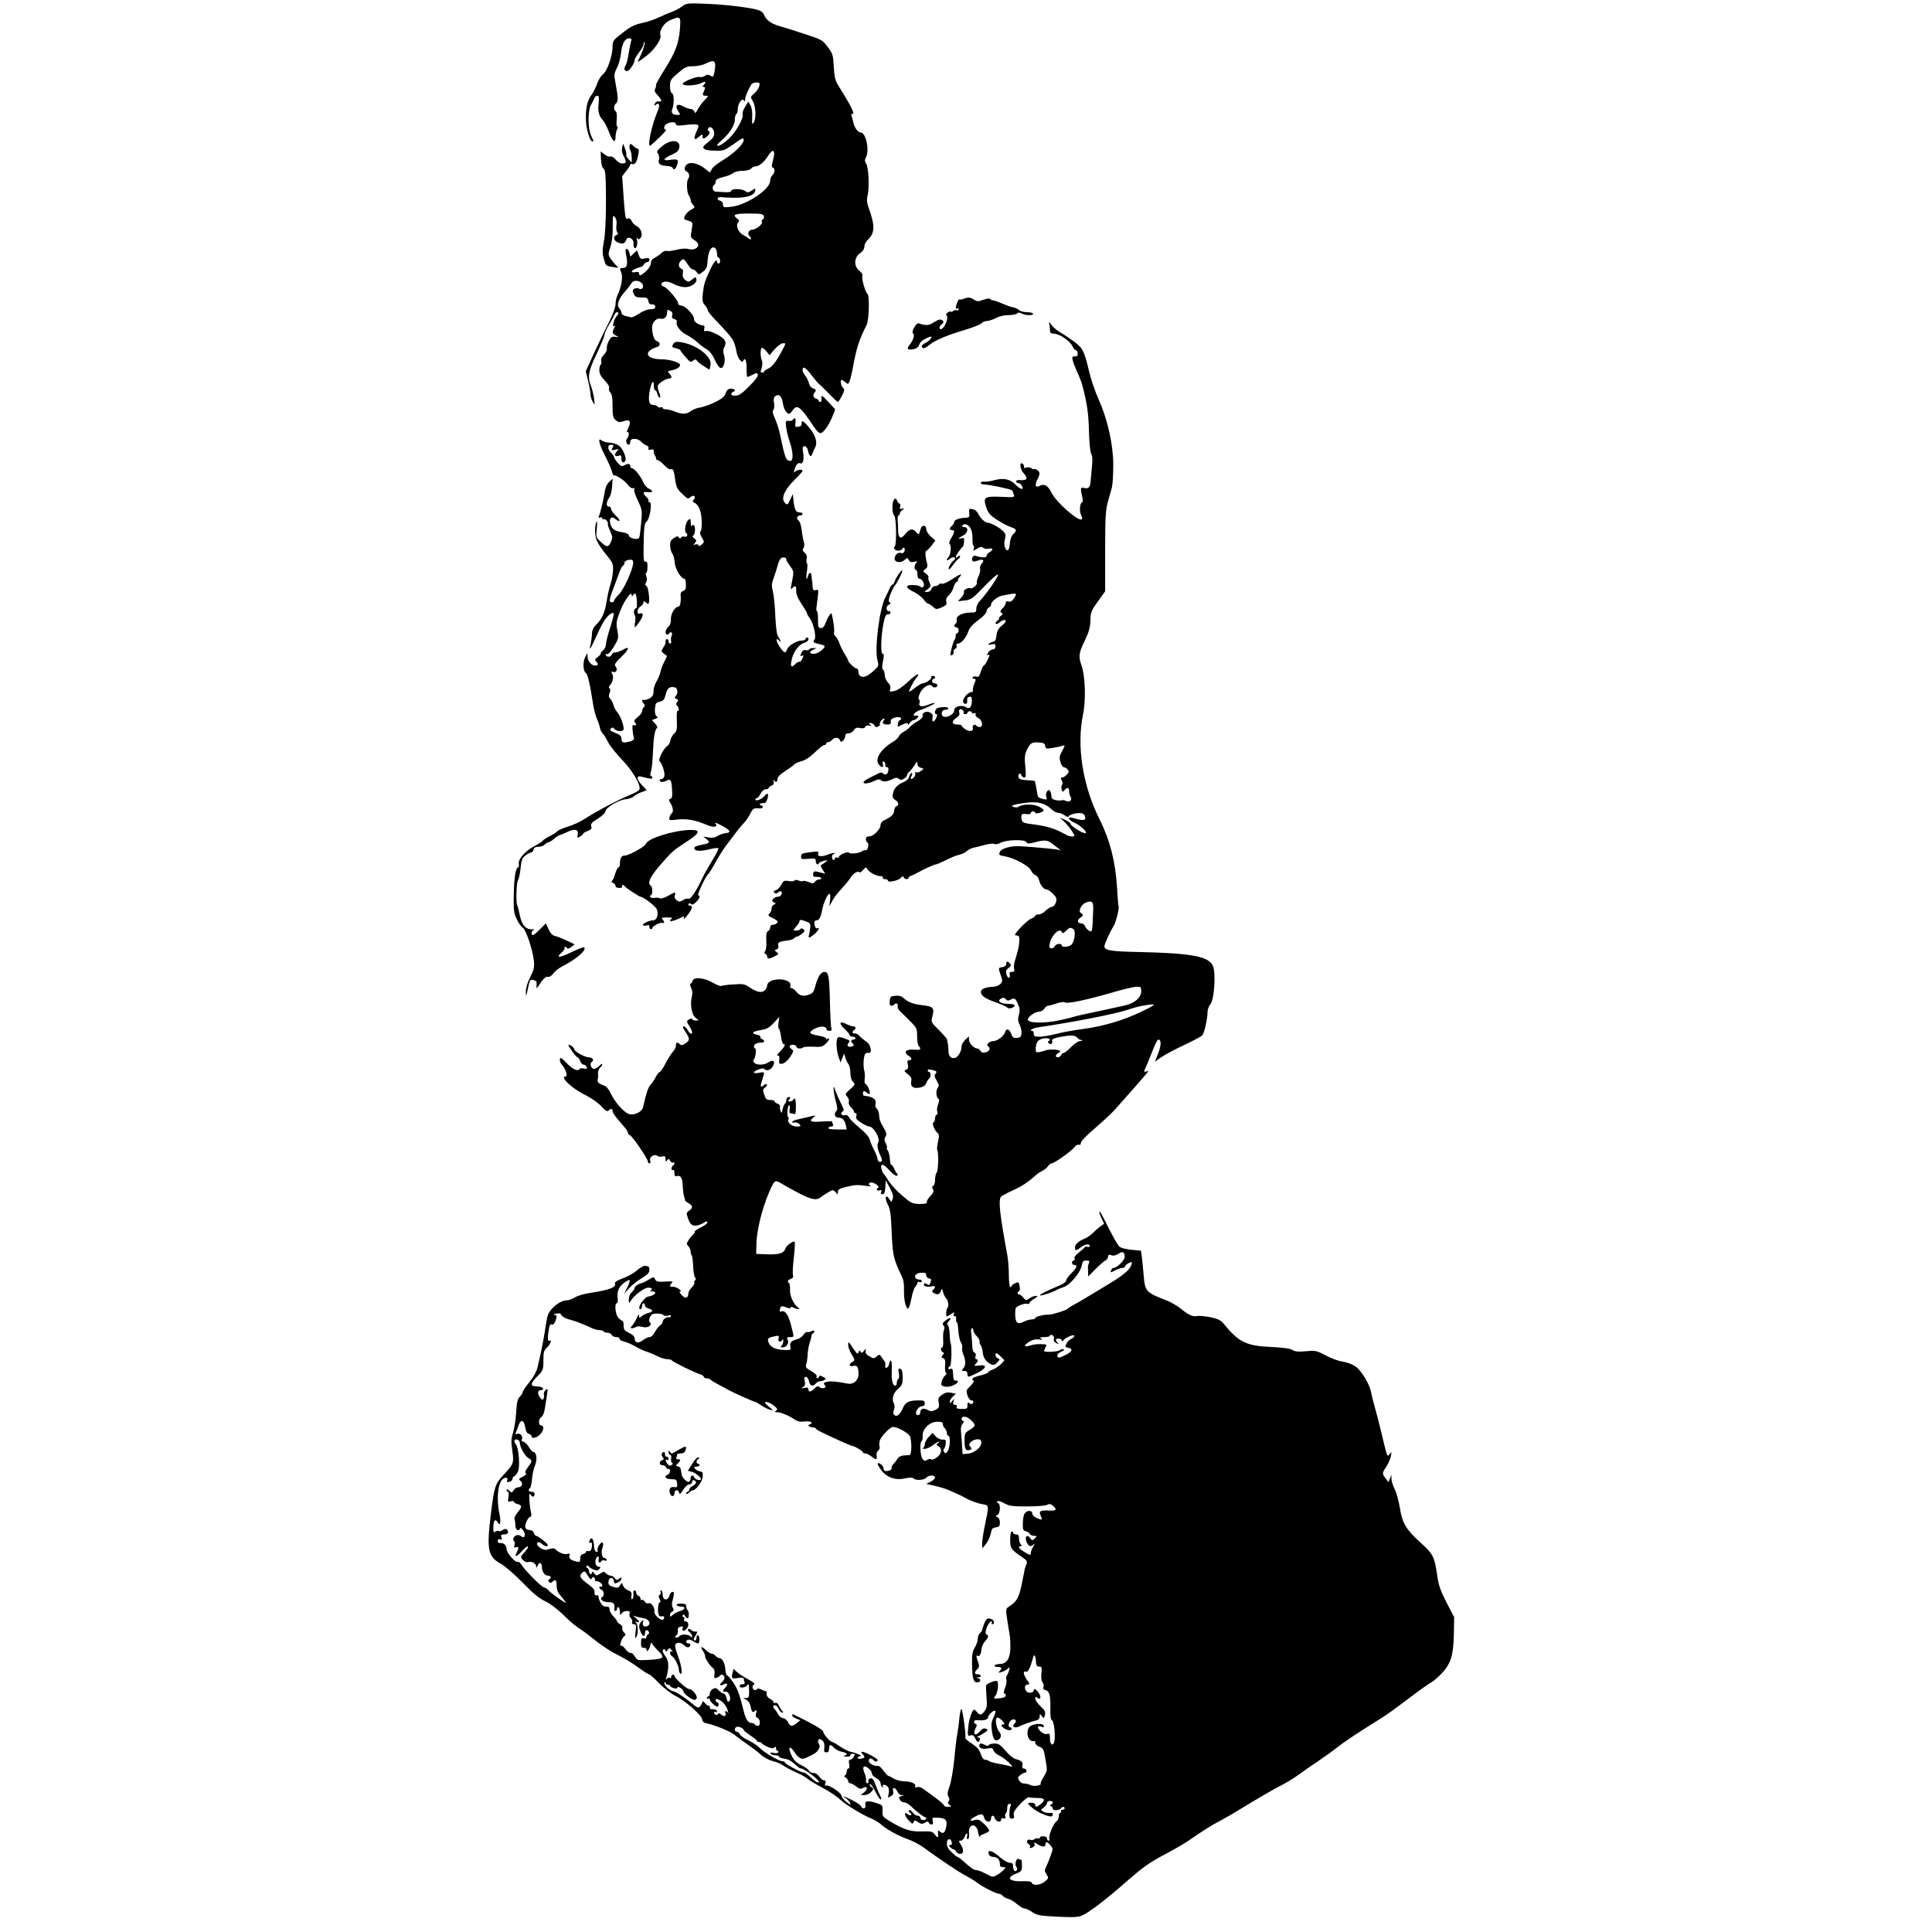 <?xml version="1.0" standalone="no"?>
<!DOCTYPE svg PUBLIC "-//W3C//DTD SVG 20010904//EN"
 "http://www.w3.org/TR/2001/REC-SVG-20010904/DTD/svg10.dtd">
<svg version="1.0" xmlns="http://www.w3.org/2000/svg"
 width="1312pt" height="1312pt" viewBox="0 0 1312 1312"
 preserveAspectRatio="xMidYMid meet">
<g transform="translate(0,1312) scale(0.1,-0.1)"
fill="#000000" stroke="none">
<path d="M4630 13075 c-18 -13 -49 -30 -69 -36 -20 -7 -58 -23 -86 -37 -27
-13 -79 -31 -114 -38 -50 -11 -78 -24 -125 -61 -74 -57 -76 -59 -76 -102 0
-59 -38 -167 -64 -184 -13 -9 -31 -37 -40 -63 -9 -26 -26 -61 -39 -78 -29 -38
-41 -92 -38 -174 2 -60 27 -142 43 -142 11 0 10 2 -7 37 -23 46 -24 170 -3
208 10 17 20 38 24 48 3 9 13 17 20 17 12 0 13 -11 9 -55 -6 -55 1 -81 34
-118 9 -11 25 -44 37 -75 24 -64 44 -79 44 -32 0 17 5 40 10 51 6 10 7 19 2
19 -5 0 -7 22 -4 49 2 30 0 51 -7 55 -16 10 -14 41 3 55 15 13 14 37 -5 142
-10 50 -9 60 11 99 12 23 24 68 27 99 7 65 27 101 55 101 16 0 19 -4 13 -22
-4 -13 -11 -49 -16 -81 -5 -32 -13 -67 -19 -77 -14 -26 -13 -37 4 -43 15 -6
56 51 56 77 0 7 14 30 30 51 17 21 31 47 31 59 1 15 3 16 6 5 3 -14 -19 -75
-45 -123 -7 -12 15 1 62 38 52 41 99 111 91 135 -10 33 23 86 66 104 70 30 73
28 66 -62 -8 -97 -30 -156 -107 -278 -33 -53 -58 -98 -56 -101 3 -2 1 -13 -4
-23 -8 -14 -4 -24 15 -45 25 -26 32 -45 18 -43 -20 3 -31 -2 -37 -17 -5 -14
-4 -15 8 -5 22 19 29 -4 13 -41 -39 -89 -72 -238 -53 -238 3 0 31 25 62 55 32
30 53 55 46 55 -19 0 -14 28 7 40 27 14 61 13 61 -3 0 -10 14 -12 63 -6 34 5
70 6 79 3 15 -5 15 -8 -2 -47 -23 -50 -16 -66 16 -36 21 20 29 19 25 -3 -2
-13 17 -9 33 8 18 18 20 31 6 36 -6 2 -6 9 0 17 12 21 40 -4 40 -35 0 -23 -11
-37 -57 -72 -36 -27 -15 -44 58 -45 61 -2 67 0 132 45 61 44 67 46 67 26 0
-27 -69 -93 -146 -139 -32 -19 -62 -43 -68 -54 -6 -11 -12 -22 -14 -24 -1 -3
-12 5 -25 16 -40 35 -92 54 -121 43 -29 -11 -36 -47 -11 -56 15 -6 20 -35 9
-47 -13 -12 -11 -93 3 -112 7 -11 13 -26 13 -34 0 -8 7 -22 16 -32 15 -16 14
-19 -13 -33 -16 -8 -34 -26 -41 -40 -11 -24 -9 -26 21 -34 24 -7 31 -14 29
-28 -1 -10 -5 -35 -8 -54 -5 -31 -2 -37 25 -53 49 -29 11 -74 -49 -57 -14 4
-48 1 -75 -6 -28 -7 -58 -11 -67 -8 -9 3 -25 -3 -35 -13 -10 -10 -30 -25 -45
-32 -19 -10 -28 -22 -28 -38 0 -14 -13 -36 -32 -54 -36 -32 -48 -36 -48 -15 0
9 -8 12 -25 8 -36 -6 -31 11 8 26 17 7 34 12 36 11 2 0 8 6 13 15 5 9 16 16
23 16 8 0 15 7 15 16 0 12 -7 14 -31 9 -27 -6 -31 -4 -42 24 l-11 31 -23 -21
-22 -22 -7 27 c-3 14 -12 26 -18 26 -10 0 -10 -12 -3 -48 12 -58 5 -82 -23
-82 -23 0 -23 0 -10 -35 11 -28 -2 -99 -26 -148 -8 -16 -14 -44 -14 -62 0 -20
-18 -70 -44 -122 -25 -48 -70 -143 -102 -211 l-56 -123 16 -67 c9 -37 16 -78
16 -92 1 -14 7 -36 16 -50 14 -24 14 -22 8 25 -4 27 -13 64 -20 82 -26 60 -18
106 38 221 28 59 52 116 53 127 0 11 14 43 31 70 17 28 33 58 37 68 3 9 11 17
17 17 14 0 13 -10 -4 -29 -18 -21 -31 -75 -15 -66 8 6 8 2 0 -13 -16 -29 -14
-37 12 -51 22 -11 21 -11 -5 -8 -21 3 -30 -2 -43 -27 -10 -18 -16 -40 -14 -51
2 -11 -6 -29 -19 -43 -15 -14 -22 -30 -19 -43 3 -10 1 -22 -4 -25 -5 -3 -9
-20 -9 -37 0 -24 10 -43 36 -70 23 -23 34 -43 30 -53 -3 -8 1 -22 9 -30 11
-11 15 -37 15 -92 0 -66 3 -80 21 -95 17 -15 26 -16 52 -8 44 16 55 1 34 -45
-10 -19 -13 -33 -7 -29 14 9 13 -28 -1 -42 -13 -13 -5 -43 11 -43 5 0 10 9 10
20 0 27 50 27 75 0 10 -11 26 -22 36 -25 10 -4 16 -12 13 -20 -4 -10 0 -12 15
-8 16 4 21 1 21 -14 0 -11 3 -23 8 -27 4 -4 7 -13 7 -19 0 -7 6 -12 12 -12 7
0 26 -15 43 -33 17 -19 37 -32 44 -29 17 7 23 -7 32 -75 6 -44 13 -59 46 -91
38 -36 41 -37 58 -22 21 19 39 2 21 -19 -9 -10 -8 -15 3 -19 29 -11 48 -56 51
-119 2 -35 -1 -68 -7 -75 -7 -8 -4 -22 8 -43 18 -29 18 -31 0 -47 -13 -13 -20
-14 -23 -6 -2 7 -12 9 -21 6 -15 -6 -15 -5 -3 10 12 15 12 19 -4 31 -13 9 -15
15 -7 20 14 9 16 62 3 70 -5 4 -12 0 -14 -6 -3 -7 -6 2 -6 21 -1 28 -3 32 -16
21 -20 -17 -31 -80 -15 -90 16 -10 4 -31 -14 -24 -8 3 -17 0 -21 -6 -6 -9 -9
-9 -15 1 -7 10 -14 9 -34 -5 -22 -14 -26 -24 -25 -54 1 -20 8 -44 15 -52 7 -8
14 -36 16 -61 4 -45 43 -109 66 -109 5 0 10 -18 10 -39 1 -30 -4 -40 -19 -44
-11 -3 -18 -13 -17 -24 4 -48 -3 -83 -16 -83 -23 0 -53 -52 -50 -87 1 -21 -5
-38 -17 -49 -11 -9 -19 -25 -19 -36 0 -19 15 -24 25 -8 10 17 26 0 16 -17 -4
-9 -6 -24 -4 -34 3 -11 0 -19 -6 -19 -6 0 -11 7 -11 15 0 8 -4 15 -10 15 -5 0
-10 -4 -10 -10 0 -21 -1 -26 -17 -49 -14 -23 -14 -25 6 -40 l21 -16 -19 -39
c-11 -21 -23 -52 -26 -69 -4 -18 -16 -47 -27 -65 -11 -18 -20 -48 -20 -66 0
-25 -6 -36 -26 -48 -15 -8 -33 -13 -39 -11 -16 6 -17 -9 -1 -25 9 -9 9 -15 0
-24 -7 -7 -12 -19 -12 -29 0 -9 -14 -26 -30 -39 -21 -16 -27 -27 -20 -34 15
-15 12 -26 -4 -20 -11 4 -13 -3 -10 -36 2 -23 6 -45 9 -50 5 -9 -11 -23 -30
-26 -5 -1 -14 -3 -20 -4 -24 -6 -35 2 -35 23 0 19 -9 28 -42 40 -33 14 -40 19
-30 29 9 9 15 10 20 2 12 -19 59 -26 66 -9 7 19 -20 94 -43 120 -10 11 -21 32
-25 47 -3 15 -13 33 -21 42 -11 11 -13 21 -5 40 6 17 6 27 -1 32 -7 4 -5 12 4
22 20 24 26 56 14 77 -8 15 -7 17 7 12 21 -8 33 18 16 38 -10 12 -3 23 40 65
55 53 59 77 9 47 -17 -9 -39 -17 -50 -17 -11 0 -22 -7 -25 -15 -7 -18 -30 -20
-40 -4 -4 7 -1 10 7 7 9 -3 27 16 48 51 32 54 33 58 23 111 -9 51 -7 61 20
132 29 73 78 140 78 107 0 -12 2 -12 10 1 5 8 12 12 15 8 10 -10 15 -98 5 -98
-13 0 -21 -32 -10 -44 5 -7 7 -29 3 -49 -3 -20 -3 -37 -1 -37 3 0 17 18 32 40
27 41 27 64 1 53 -23 -8 -19 35 5 49 11 7 20 19 20 27 0 12 3 12 12 3 7 -7 16
-12 20 -12 14 0 3 111 -11 120 -10 5 -11 13 -3 26 6 11 7 27 1 41 -5 13 -5 23
0 23 4 0 8 18 8 41 0 30 -3 39 -14 35 -12 -5 -14 16 -12 125 2 114 5 134 21
149 23 21 38 130 19 130 -7 0 -10 4 -7 9 3 4 -3 16 -14 26 -28 26 -25 38 10
33 36 -5 39 8 6 24 -14 6 -30 25 -37 42 -17 41 -61 96 -76 96 -7 0 -13 7 -13
15 0 18 -14 19 -41 5 -16 -9 -24 -6 -44 17 -13 15 -25 33 -25 39 0 6 -9 19
-20 29 -26 24 -26 55 0 55 18 0 19 -3 10 -20 -10 -19 -9 -20 17 -14 28 7 28 7
10 -14 -20 -21 -10 -36 17 -26 12 5 16 0 16 -20 0 -27 14 -35 26 -15 11 18
-16 83 -43 103 -13 10 -42 19 -63 20 -21 1 -45 8 -54 15 -29 24 -19 -23 23
-104 22 -42 42 -89 46 -105 4 -16 10 -29 13 -28 15 4 73 -34 94 -62 13 -18 28
-28 36 -25 9 3 12 0 9 -9 -3 -8 8 -42 25 -76 28 -59 30 -67 23 -139 -11 -115
-11 -115 -24 -119 -21 -7 -61 8 -61 23 0 9 -16 16 -45 21 -51 7 -72 23 -81 60
-9 37 10 52 36 29 11 -10 23 -15 26 -12 4 4 -7 20 -25 36 -17 16 -31 36 -31
45 0 9 -7 16 -15 16 -20 0 -19 30 2 60 9 13 18 48 20 77 l3 52 -24 -22 c-15
-15 -26 -39 -30 -72 -9 -56 -32 -150 -41 -165 -3 -6 1 -7 9 -4 9 3 16 1 16 -6
0 -6 4 -9 9 -6 10 7 33 -18 29 -31 -2 -4 5 -27 16 -50 16 -37 17 -45 5 -72
-17 -39 -29 -39 -69 -1 -32 30 -33 32 -27 93 4 39 2 54 -3 42 -13 -31 -12 -92
4 -128 7 -18 35 -60 62 -92 45 -56 49 -63 47 -111 -2 -28 -9 -69 -17 -91 -8
-22 -20 -76 -27 -119 -13 -79 -31 -119 -76 -162 -14 -14 -23 -35 -23 -55 0
-18 -5 -49 -9 -71 -12 -51 -2 -37 39 54 18 41 43 89 54 106 22 34 54 59 64 50
3 -4 -8 -45 -23 -94 -16 -48 -29 -100 -30 -115 0 -16 -8 -34 -17 -41 -10 -7
-18 -18 -18 -23 0 -6 -10 -17 -22 -26 -19 -12 -21 -18 -10 -28 17 -18 15 -29
-6 -29 -25 0 -52 31 -52 61 l-1 24 -14 -25 c-18 -31 -16 -98 3 -109 13 -8 29
-77 51 -221 5 -30 16 -71 24 -90 9 -19 18 -47 21 -62 3 -15 12 -33 20 -40 7
-8 24 -34 36 -59 13 -24 55 -78 95 -119 77 -80 134 -182 115 -205 -5 -6 -29
-20 -52 -29 -94 -39 -223 -107 -323 -170 -27 -18 -77 -40 -110 -50 -33 -10
-65 -24 -70 -31 -6 -7 -29 -22 -52 -33 -23 -12 -45 -26 -48 -32 -4 -6 -28 -21
-54 -35 -62 -31 -114 -90 -108 -121 2 -13 1 -24 -4 -24 -17 0 -28 -71 -30
-185 -2 -107 0 -125 21 -168 12 -26 30 -52 40 -57 21 -11 66 -145 75 -220 5
-49 2 -63 -24 -115 -20 -39 -30 -74 -30 -100 1 -38 1 -37 13 17 14 67 15 69
42 62 15 -4 20 -12 18 -30 -1 -13 -1 -24 1 -24 1 0 15 18 30 41 19 27 34 39
46 36 10 -3 25 6 37 23 11 15 39 37 61 48 100 52 166 110 148 129 -4 3 -41
-11 -82 -31 -83 -41 -115 -43 -72 -6 14 13 24 27 21 32 -3 4 -1 8 5 8 5 0 11
-4 13 -10 2 -5 14 -1 27 9 l23 18 -53 26 c-30 14 -66 28 -80 31 -18 4 -31 18
-44 46 l-18 40 -40 -40 c-21 -22 -43 -40 -48 -40 -14 0 -11 28 4 34 8 4 7 5
-3 5 -49 -3 -76 26 -91 100 -6 31 -14 60 -17 65 -9 16 -5 155 5 168 6 7 14 43
18 80 5 56 11 71 32 88 14 11 31 20 38 20 7 0 15 9 18 20 4 14 14 20 35 20 16
0 35 7 42 15 7 8 18 15 24 15 6 0 24 11 40 25 16 14 34 25 39 25 5 0 29 10 53
22 49 24 76 14 67 -24 -5 -18 -4 -19 16 -9 11 7 21 15 21 19 0 4 14 13 31 19
24 10 29 16 24 32 -5 17 3 26 44 51 30 19 51 39 53 52 4 26 93 78 141 81 19 2
42 10 51 19 9 9 32 22 51 28 19 6 35 13 35 15 0 2 -14 17 -30 33 -38 39 -41
67 -5 58 14 -3 36 -9 50 -12 15 -4 25 -2 25 5 0 6 -4 11 -9 11 -6 0 -6 13 0
33 6 17 11 75 13 127 4 103 13 157 28 166 5 3 -1 17 -13 30 l-22 24 22 8 c19
7 20 10 9 19 -9 8 -12 26 -10 52 3 35 8 41 33 46 24 6 31 14 40 50 11 43 26
55 62 47 20 -4 23 -42 5 -60 -9 -9 -7 -13 6 -18 13 -5 14 -9 5 -21 -9 -10 -9
-17 -1 -25 14 -14 16 -42 4 -34 -5 3 -8 -26 -6 -65 3 -62 1 -73 -19 -92 -12
-12 -23 -33 -25 -46 -1 -13 -11 -31 -22 -38 -25 -17 -63 -95 -51 -102 15 -10
37 -75 33 -98 -2 -13 -10 -23 -18 -23 -8 0 -14 -4 -14 -10 0 -13 26 -13 50 0
25 13 30 3 34 -64 3 -41 0 -56 -11 -61 -13 -4 -13 -8 1 -30 17 -27 21 -61 7
-69 -5 -3 -11 -15 -14 -27 -6 -20 -3 -21 58 -14 64 6 113 -3 198 -38 45 -19
75 -13 55 11 -7 9 11 3 42 -14 62 -33 69 -47 26 -52 -16 -2 -40 -11 -53 -19
-16 -11 -35 -14 -61 -10 l-37 6 24 -18 c28 -21 20 -29 -41 -39 -28 -5 -43 -13
-43 -22 0 -21 40 -23 105 -7 30 8 57 11 58 6 2 -5 -16 -42 -41 -82 -24 -39
-55 -94 -68 -122 -44 -93 -79 -144 -95 -138 -8 3 -24 -2 -37 -10 -19 -12 -26
-13 -41 -1 -12 8 -17 21 -13 34 6 25 5 25 -47 -4 -24 -13 -48 -21 -55 -16 -7
4 -23 5 -35 3 -13 -3 -27 0 -30 6 -4 6 -2 11 3 11 14 0 14 57 1 65 -25 15 -7
57 52 127 88 103 98 111 174 161 108 69 119 92 41 91 -114 -3 -290 -58 -300
-94 -5 -18 -116 -80 -145 -80 -22 0 -32 -18 -32 -56 0 -13 -4 -24 -10 -24 -5
0 -15 -19 -22 -42 -6 -24 -17 -46 -22 -50 -6 -4 -4 -10 7 -14 9 -3 17 -12 17
-20 0 -8 10 -14 26 -14 14 0 23 4 19 10 -3 6 -2 10 4 10 5 0 11 -3 13 -8 4 -9
99 -72 109 -72 18 0 101 -64 109 -84 14 -37 1 -76 -25 -76 -29 0 -80 -26 -67
-34 6 -3 17 -3 26 0 11 4 16 1 16 -10 0 -9 5 -16 10 -16 6 0 10 4 10 8 0 12
54 40 68 35 15 -6 16 9 0 25 -9 9 -2 12 33 12 31 0 40 -3 29 -10 -8 -5 -12
-12 -8 -15 5 -5 46 9 90 32 4 2 5 -4 1 -14 -3 -10 8 0 25 22 35 44 40 65 16
65 -8 0 -12 5 -8 11 4 7 9 8 17 0 7 -7 17 -3 33 12 24 22 32 47 15 47 -10 0
54 136 69 145 5 3 27 38 49 79 22 40 54 90 70 112 17 21 45 59 63 83 18 24 44
56 58 70 14 14 34 43 44 64 20 38 24 41 64 37 12 -1 22 3 22 9 0 6 -4 11 -10
11 -5 0 -10 4 -10 8 0 5 10 8 22 8 15 -1 23 7 29 28 11 38 2 47 -20 20 -17
-22 -61 -38 -61 -23 0 5 4 9 10 9 5 0 16 13 25 30 9 18 23 30 35 30 11 0 20 4
20 9 0 5 9 12 19 16 13 4 18 13 15 28 -2 12 -2 16 2 10 9 -20 24 -15 24 7 0
14 18 32 54 55 30 19 57 39 61 45 3 5 25 15 48 21 27 7 58 28 91 60 27 27 55
49 63 49 7 0 13 5 13 10 0 6 6 10 14 10 7 0 19 7 26 15 16 20 46 19 54 -1 5
-13 9 -14 21 -4 8 7 15 21 15 31 0 13 7 19 23 19 12 0 28 9 35 21 11 17 20 20
43 15 20 -4 31 -1 35 8 3 8 14 12 27 9 18 -4 19 -3 7 6 -13 9 -13 11 2 11 9 0
21 -7 26 -16 7 -13 13 -14 28 -6 10 6 15 12 11 12 -12 0 12 40 25 40 7 0 7 -4
-1 -13 -14 -17 -4 -27 26 -27 21 0 25 5 22 26 -1 11 25 24 49 24 12 0 22 -4
22 -10 0 -5 -4 -10 -9 -10 -5 0 -11 -11 -13 -24 -5 -24 -4 -25 23 -10 34 17
52 18 44 2 -3 -7 2 -3 11 10 9 12 22 22 29 22 7 0 18 7 25 15 10 13 9 15 -10
15 -19 0 -20 3 -10 15 6 8 22 17 33 21 39 12 109 45 105 50 -3 2 -22 -3 -43
-11 -43 -19 -70 -13 -61 12 4 9 2 19 -3 23 -7 4 -4 19 6 42 19 42 69 71 83 48
4 -7 15 -10 25 -7 19 8 11 27 -11 27 -8 0 -14 7 -14 15 0 8 5 15 10 15 6 0 10
5 10 10 0 6 -7 10 -16 10 -8 0 -13 -4 -10 -9 7 -10 -37 -41 -57 -41 -8 0 -31
-14 -52 -30 -21 -17 -40 -29 -41 -27 -5 5 33 77 52 98 11 13 13 19 5 19 -7 0
-38 -24 -69 -54 -36 -33 -69 -55 -90 -59 -30 -6 -33 -5 -27 14 5 14 0 28 -15
44 -13 13 -22 37 -22 52 0 15 -5 31 -11 35 -8 5 -8 21 -1 57 8 39 8 51 -2 51
-15 0 -12 119 6 208 9 46 17 62 28 60 8 -2 17 3 19 10 3 6 -2 12 -11 12 -22 0
-20 36 1 44 13 5 14 9 5 15 -10 6 -9 17 3 51 9 24 22 51 29 60 18 20 59 101
53 106 -5 6 -43 -48 -51 -74 -4 -12 -11 -22 -16 -22 -4 0 -13 -12 -19 -27 -7
-16 -18 -40 -26 -54 -42 -75 -78 -355 -56 -434 9 -34 8 -39 -17 -62 -45 -42
-70 -55 -92 -48 -13 4 -20 15 -20 31 0 13 -6 24 -12 24 -13 0 -58 42 -58 54 0
4 -10 23 -23 44 -13 20 -29 52 -35 70 -6 18 -18 40 -27 49 -9 8 -14 22 -11 29
3 7 0 41 -6 76 -11 62 -11 62 -27 38 -9 -13 -20 -37 -26 -54 -7 -21 -17 -31
-30 -31 -18 0 -20 7 -20 58 0 31 -3 57 -7 57 -4 0 -6 12 -3 28 2 15 6 48 9 73
5 43 4 47 -14 42 -16 -4 -20 0 -22 23 0 16 -2 34 -3 39 -2 6 -3 20 -4 33 -1
28 -17 29 -24 0 -10 -38 -15 -15 -7 35 4 26 4 50 0 52 -4 3 -5 17 -2 31 3 19
-1 31 -14 41 -14 11 -16 17 -8 31 6 9 8 26 4 37 -4 11 -11 47 -15 80 -4 35
-13 64 -23 71 -17 12 -9 34 14 34 8 0 14 5 14 10 0 6 -9 10 -19 10 -26 0 -34
15 -42 75 l-5 50 -18 -38 c-14 -32 -19 -37 -31 -27 -36 30 -12 90 64 165 28
27 51 53 51 57 0 13 -35 9 -49 -4 -11 -11 -12 -8 -6 12 10 34 24 50 39 44 19
-7 28 23 20 73 -5 36 -4 43 10 43 10 0 19 -11 23 -30 7 -37 21 -48 29 -23 3
10 12 30 19 44 19 34 3 86 -43 139 -36 43 -51 50 -48 23 1 -12 -7 -19 -23 -21
-21 -3 -23 -1 -19 27 4 30 -5 41 -17 21 -4 -6 -16 -10 -28 -8 -17 2 -22 -2
-21 -17 2 -35 11 -79 27 -125 24 -72 26 -130 3 -130 -28 0 -35 19 -68 175 -6
33 -22 82 -34 110 -17 36 -20 53 -12 62 6 7 8 27 4 47 -4 23 -2 37 8 45 24 20
45 2 52 -45 6 -42 25 -74 44 -74 4 0 15 11 24 25 26 40 51 24 124 -85 55 -82
62 -86 94 -48 15 17 37 55 49 85 l21 53 -46 50 c-46 49 -50 51 -47 18 1 -10
-3 -18 -8 -18 -6 0 -11 4 -11 9 0 5 -9 11 -19 14 -19 5 -23 28 -8 43 12 12 8
21 -13 27 -11 3 -22 17 -26 33 -4 16 -15 40 -26 53 -10 13 -18 30 -18 37 0 31
21 20 61 -34 24 -31 47 -58 51 -60 4 -2 33 -30 65 -63 31 -32 59 -59 63 -59 3
0 16 19 27 42 19 35 19 43 7 55 -14 15 -20 53 -7 53 3 0 14 -7 24 -16 16 -14
18 -14 27 3 5 10 17 59 26 108 22 122 42 182 91 278 17 32 21 202 6 211 -14 9
-41 103 -35 120 4 11 -3 24 -20 37 -39 31 -37 90 4 119 20 14 30 30 30 46 0
14 11 35 25 48 47 44 48 96 2 220 -10 27 -12 49 -6 75 14 55 8 192 -8 218 -11
17 -12 26 -3 43 26 49 1 170 -35 170 -17 0 -41 31 -48 60 -3 14 -9 36 -13 49
-5 16 -4 22 3 18 20 -12 1 36 -40 103 -22 36 -49 80 -60 99 -15 25 -22 57 -25
119 -4 78 -7 88 -41 133 -35 47 -40 50 -156 88 -66 22 -145 46 -175 55 -54 15
-91 43 -103 79 -4 9 -17 21 -30 26 -46 18 -224 40 -358 45 -132 6 -136 5 -169
-19z m225 -424 c-8 -55 -11 -58 -33 -44 -13 8 -22 7 -35 -2 -10 -7 -26 -11
-36 -8 -23 6 -123 -36 -115 -48 9 -15 93 -10 124 6 31 16 40 9 18 -13 -9 -9
-9 -12 1 -12 8 0 11 -6 7 -15 -3 -8 -9 -22 -12 -30 -4 -11 0 -15 17 -15 22 0
22 -1 -8 -32 -17 -18 -38 -46 -46 -63 -13 -25 -17 -27 -22 -12 -4 9 -15 17
-25 17 -10 0 -32 8 -49 17 -41 24 -61 7 -36 -31 17 -26 17 -26 -8 -26 -30 0
-42 14 -32 38 14 35 13 103 -1 109 -9 3 -14 21 -14 48 0 39 4 46 54 89 48 41
59 46 103 46 28 0 65 8 87 19 55 28 69 19 61 -38z m301 -117 c-4 -14 -19 -36
-34 -49 -27 -23 -27 -24 -9 -53 20 -35 23 -120 5 -145 -11 -15 -12 -9 -10 35
2 33 -2 64 -11 81 l-15 28 -22 -36 c-12 -19 -20 -42 -17 -50 11 -26 -50 -130
-100 -173 -43 -37 -73 -52 -73 -36 0 3 14 17 31 32 51 43 89 101 89 138 0 18
5 36 10 39 6 3 10 18 10 33 0 37 29 79 41 61 7 -11 9 -9 9 6 0 18 20 65 43
103 5 6 20 12 34 12 22 0 24 -3 19 -26z m94 -500 c-10 -36 -11 -49 -2 -52 17
-5 15 -37 -3 -52 -8 -7 -15 -24 -15 -38 0 -58 -160 -165 -263 -176 -53 -6 -57
-5 -57 15 0 13 -8 23 -20 26 -29 8 -18 29 11 24 13 -2 56 -4 94 -4 78 0 128
17 133 47 4 19 3 19 -23 2 -21 -14 -29 -15 -42 -5 -21 18 -90 20 -97 4 -4 -12
-17 -13 -108 -6 -19 1 -25 36 -8 46 6 3 10 14 10 23 0 12 14 21 52 30 28 6 59
19 68 27 10 9 36 15 62 15 28 0 50 6 58 15 7 8 20 15 29 15 26 0 59 28 87 72
34 54 52 39 34 -28z m-63 -380 c3 -9 0 -20 -7 -24 -7 -4 -10 -12 -6 -18 8 -13
-41 -52 -66 -52 -23 0 -35 -27 -19 -43 17 -17 13 -31 -5 -16 -9 7 -26 18 -38
24 -31 16 -51 62 -35 82 11 13 10 17 -4 28 -37 27 -19 35 78 35 78 0 97 -3
102 -16z m-323 -230 c3 -9 6 -24 6 -35 0 -10 5 -19 10 -19 6 0 10 -9 10 -20 0
-11 -4 -20 -10 -20 -5 0 -10 5 -10 10 0 25 -20 5 -43 -42 -41 -87 -47 -107
-54 -169 -5 -49 -3 -63 13 -80 10 -11 19 -27 20 -35 1 -9 27 -41 57 -72 123
-129 122 -129 141 -222 7 -34 36 -69 42 -52 13 30 24 7 24 -48 0 -33 2 -60 5
-60 4 0 19 7 36 15 26 14 30 14 35 1 4 -10 -17 -38 -58 -79 -51 -51 -70 -64
-95 -64 -22 0 -30 4 -26 14 3 7 9 13 14 13 5 0 9 5 9 10 0 6 -11 10 -26 10
-19 0 -28 -7 -36 -30 -8 -23 -25 -38 -70 -60 -33 -17 -79 -33 -102 -37 -22 -3
-52 -14 -65 -25 -29 -22 -60 -23 -108 -3 -19 8 -46 15 -59 15 -13 0 -24 4 -24
10 0 5 -6 7 -14 4 -8 -3 -17 -1 -21 5 -3 6 -17 11 -30 11 -28 0 -35 31 -22
100 11 57 27 75 27 32 0 -18 4 -32 9 -32 5 0 12 -11 15 -25 4 -14 11 -25 16
-25 6 0 5 13 -3 33 -7 17 -12 39 -10 47 4 17 56 50 79 50 18 0 18 15 -1 34
-14 13 -12 16 19 22 38 7 65 30 50 43 -17 16 -77 31 -120 31 -109 0 -129 53
-31 84 23 7 22 32 -2 39 -18 4 -32 44 -33 95 0 32 31 65 56 58 26 -7 46 11 46
41 0 21 2 22 20 13 15 -8 19 -17 15 -31 -5 -15 -1 -22 15 -26 12 -3 19 -11 16
-19 -9 -23 25 -68 65 -87 20 -10 53 -32 73 -50 19 -18 49 -40 65 -49 18 -10
38 -35 52 -65 31 -69 52 -80 66 -36 6 18 6 40 0 60 -8 24 -7 39 2 57 10 18 10
29 2 45 -14 26 -99 69 -125 63 -15 -3 -18 0 -13 17 3 13 0 21 -7 21 -27 0 -67
26 -63 41 6 23 -56 91 -84 93 -14 1 -24 7 -24 16 0 22 -74 107 -98 114 -10 2
-17 11 -15 18 7 21 43 21 84 -1 21 -12 55 -21 75 -21 43 0 83 28 78 54 -4 17
-5 17 -29 -2 -24 -19 -27 -19 -47 -3 -15 13 -19 25 -16 44 4 19 0 29 -11 33
-21 8 -21 38 0 55 17 14 14 17 54 -40 8 -12 20 -21 27 -21 6 0 18 -9 25 -19
13 -18 14 -18 42 4 23 18 29 32 31 73 4 57 19 92 39 92 8 0 17 -7 20 -16z
m-504 -229 c16 -19 2 -47 -19 -36 -10 6 -23 6 -33 0 -13 -7 -14 -13 -5 -34 10
-21 19 -25 54 -25 36 0 42 -3 45 -22 2 -13 9 -24 16 -24 6 -1 17 -2 22 -3 6 0
10 -8 10 -16 0 -10 -10 -15 -32 -15 -20 0 -51 -12 -77 -29 -24 -16 -49 -28
-55 -26 -6 2 -23 6 -38 9 -16 4 -28 13 -28 22 0 8 -6 22 -14 30 -21 20 -5 66
38 114 19 21 39 47 45 58 11 21 52 20 71 -3z m961 -437 c-45 -87 -75 -128
-102 -140 -16 -7 -29 -16 -29 -20 0 -5 -7 -8 -14 -8 -12 0 -13 6 -4 30 5 17 7
38 3 48 -12 26 -13 82 -2 89 5 3 19 -7 31 -22 l22 -27 34 40 c20 22 45 41 56
41 21 1 21 0 5 -31z m19 -1439 c0 -6 12 -25 26 -44 24 -32 25 -37 15 -91 -14
-71 -14 -71 1 -56 19 19 26 14 25 -21 -1 -22 11 -51 36 -88 20 -31 37 -59 37
-63 0 -5 8 -20 19 -34 27 -39 46 -129 32 -146 -14 -16 -8 -21 37 -31 17 -3 32
-9 32 -13 0 -18 -47 -52 -72 -52 -34 0 -36 13 -5 28 l22 11 -22 0 c-12 1 -25
-4 -28 -9 -4 -6 -15 -8 -24 -5 -12 4 -21 -2 -29 -19 -9 -21 -9 -24 4 -19 12 5
13 1 3 -20 -7 -15 -16 -24 -20 -21 -5 2 -18 -5 -31 -18 -28 -28 -34 -12 -18
46 14 50 50 93 85 102 24 6 36 34 15 34 -5 0 -10 -4 -10 -10 0 -5 -12 -10 -26
-10 -34 0 -91 -35 -99 -60 -4 -11 -10 -20 -14 -20 -17 0 -66 78 -56 88 3 4 10
0 15 -8 6 -8 10 -10 10 -5 0 6 -7 20 -15 32 -10 15 -16 57 -20 140 -2 65 -10
139 -16 164 -10 40 -10 54 5 95 10 27 23 68 29 91 6 23 18 44 27 46 19 4 30
-1 30 -14z m-1040 -19 c0 -42 -62 -181 -96 -215 -19 -19 -34 -39 -34 -45 0 -5
-7 -10 -15 -10 -20 0 -19 15 5 80 12 30 30 80 41 110 10 30 24 57 29 58 6 2
10 10 10 17 0 14 15 23 43 24 11 1 17 -6 17 -19z"/>
<path d="M4571 10782 c-10 -18 -7 -21 19 -27 17 -4 30 -10 30 -13 0 -4 16 -25
35 -46 30 -35 36 -38 50 -26 15 12 19 12 29 -1 6 -8 27 -25 48 -37 l36 -23 7
31 c13 59 -98 143 -207 157 -29 4 -38 1 -47 -15z"/>
<path d="M4495 12126 c-33 -28 -38 -36 -27 -49 7 -9 10 -26 7 -40 -8 -30 6
-41 55 -44 19 -1 36 -7 38 -13 7 -19 20 -10 30 20 13 37 5 42 -49 34 -54 -9
-46 10 16 37 32 14 44 26 48 46 10 55 -58 60 -118 9z"/>
<path d="M4276 12134 c-3 -9 -1 -24 4 -34 6 -10 10 -33 10 -51 l0 -33 -21 22
c-11 12 -18 26 -16 30 2 4 -1 23 -8 42 l-13 35 -7 -26 c-4 -17 -1 -38 9 -57
22 -42 20 -52 -8 -52 -15 0 -33 11 -45 26 -12 15 -27 24 -35 21 -8 -3 -27 3
-41 15 l-26 20 2 -53 c2 -35 8 -58 18 -65 13 -10 15 -45 16 -215 0 -131 -5
-230 -14 -277 -11 -60 -11 -82 -1 -118 15 -51 12 -49 65 -58 39 -6 39 -6 20
11 -11 10 -28 31 -38 46 -18 27 -18 31 -2 80 11 33 17 82 16 137 0 78 1 83 15
65 10 -13 14 -32 10 -54 -3 -19 0 -41 5 -48 8 -9 7 -14 -5 -19 -26 -10 -19
-41 13 -52 31 -11 44 -6 54 20 10 29 53 7 49 -25 -1 -14 2 -28 7 -31 13 -9 24
29 16 57 -4 14 -3 18 3 9 7 -10 11 -10 22 3 18 21 2 67 -27 80 -12 5 -27 20
-33 33 -6 15 -16 22 -25 18 -8 -3 -16 0 -16 7 -1 7 -3 21 -5 32 -2 11 -7 71
-11 134 l-8 114 27 35 c16 19 28 39 28 44 0 6 7 8 15 4 17 -6 31 15 40 67 5
25 4 37 -4 37 -6 0 -20 9 -30 19 -16 16 -20 17 -25 5z"/>
<path d="M6545 11091 c-11 -5 -23 -7 -28 -4 -4 2 -12 -8 -17 -22 -13 -33 -13
-48 0 -40 6 3 10 1 10 -5 0 -7 -6 -10 -14 -7 -7 3 -19 0 -25 -6 -6 -6 -11 -8
-11 -4 0 4 -9 3 -21 -3 -15 -9 -18 -15 -9 -25 12 -15 -14 -81 -37 -89 -19 -8
-16 21 3 32 19 11 10 32 -13 32 -8 0 -28 -10 -45 -21 -28 -20 -53 -21 -98 -5
-18 7 -55 -60 -39 -69 12 -8 2 -43 -22 -74 -24 -30 -18 -39 21 -33 20 3 34 12
40 26 9 25 23 37 62 54 23 9 26 9 21 -4 -3 -8 -18 -21 -34 -30 -16 -8 -29 -19
-29 -24 0 -21 20 -19 48 5 41 34 116 66 242 104 58 17 110 38 116 46 6 8 22
15 35 15 13 0 41 9 62 20 22 12 56 20 85 20 26 0 53 5 59 11 8 8 17 8 31 0 26
-14 85 -15 77 -1 -3 6 -22 10 -42 10 -20 0 -44 6 -52 14 -9 8 -27 16 -41 19
-14 2 -47 14 -73 25 -27 12 -55 22 -62 22 -8 0 -16 4 -20 9 -3 6 -22 4 -47 -5
-36 -13 -44 -12 -64 1 -26 17 -39 18 -69 6z"/>
<path d="M7124 10927 c3 -10 6 -31 6 -45 0 -23 5 -27 28 -28 38 -1 107 -49
125 -85 8 -17 18 -29 23 -27 5 2 10 -7 12 -19 3 -18 -2 -23 -18 -23 -19 0 -21
-4 -15 -27 3 -16 18 -53 32 -83 14 -30 29 -71 34 -90 32 -123 41 -190 44 -307
2 -77 8 -141 15 -154 9 -16 10 -44 5 -93 -4 -39 -8 -82 -9 -96 -2 -38 -14 -51
-42 -44 -27 7 -29 1 -15 -58 5 -21 5 -38 1 -38 -16 0 -22 -62 -9 -86 7 -13 10
-27 7 -30 -21 -21 -175 114 -208 181 -23 48 -48 62 -79 46 -28 -16 -36 3 -17
41 21 41 20 55 -4 68 -11 6 -20 8 -20 4 0 -3 -7 -1 -15 6 -8 6 -23 9 -36 5
-13 -5 -19 -3 -15 3 3 5 -1 15 -9 22 -24 20 -19 -36 5 -62 35 -38 26 -53 -27
-48 -13 1 -23 -3 -23 -9 0 -6 7 -11 15 -11 8 0 19 -9 25 -20 17 -31 -11 -25
-45 10 -35 37 -82 46 -143 29 -26 -7 -57 -12 -69 -10 -13 1 -23 -2 -23 -8 0
-6 11 -11 25 -11 30 0 178 -31 186 -39 4 -3 10 -16 13 -28 7 -21 5 -21 -82
-17 -117 5 -127 -2 -105 -70 14 -41 25 -54 75 -87 33 -21 75 -43 94 -49 39
-13 42 -22 15 -47 -12 -11 -21 -35 -23 -62 -2 -25 -8 -46 -13 -48 -18 -6 -31
40 -21 74 8 27 6 37 -10 54 -20 23 -85 59 -106 59 -19 1 -51 31 -65 61 -7 16
-22 28 -38 31 -24 5 -26 3 -23 -26 3 -27 0 -31 -22 -32 -43 -1 -80 -14 -80
-28 0 -7 -7 -19 -15 -26 -8 -7 -15 -16 -15 -21 0 -5 7 -9 15 -9 20 0 19 -12
-5 -54 -13 -20 -17 -37 -11 -40 13 -9 8 -73 -7 -88 -20 -20 -14 -32 7 -14 11
10 25 15 32 10 9 -5 8 -10 -3 -18 -18 -13 -42 -56 -35 -62 3 -3 15 10 28 28
13 18 29 37 36 41 7 4 13 13 13 19 0 7 -5 6 -15 -2 -22 -19 -18 3 7 36 12 16
25 31 28 34 3 3 6 18 7 33 2 25 -1 27 -20 21 -26 -8 -17 4 15 20 31 16 37 56
8 56 -12 0 -18 5 -15 10 12 19 40 10 56 -18 9 -15 14 -46 13 -70 -1 -23 2 -44
7 -47 4 -3 5 -13 2 -23 -7 -16 -5 -15 21 1 21 14 30 16 42 7 7 -7 25 -9 39 -6
30 8 33 -9 5 -24 -11 -6 -20 -17 -20 -25 0 -14 -32 -13 -78 1 -14 4 -27 -20
-18 -35 4 -6 17 -5 36 2 36 14 49 3 26 -21 -9 -11 -14 -26 -10 -35 3 -9 -2
-31 -11 -51 -9 -19 -14 -39 -11 -44 7 -11 -32 -44 -44 -37 -14 9 -52 -14 -44
-26 3 -6 -5 -22 -17 -36 l-24 -26 46 5 c43 5 53 12 131 93 46 48 89 86 95 84
11 -4 -75 -129 -123 -180 -13 -14 -24 -37 -24 -52 0 -25 -3 -27 -40 -27 -55 0
-100 -24 -93 -49 2 -10 0 -22 -6 -25 -16 -10 -13 -26 4 -26 8 0 15 -9 15 -20
0 -11 -4 -20 -10 -20 -5 0 -10 -8 -10 -18 0 -10 -3 -22 -7 -26 -9 -8 -33 -99
-28 -105 8 -8 26 12 21 24 -2 7 2 16 11 19 8 4 13 13 9 21 -3 10 1 15 12 15
20 0 55 42 67 80 9 28 32 53 88 94 20 16 37 36 37 46 0 10 7 20 15 24 8 3 15
11 15 19 0 21 42 55 75 62 106 21 106 21 79 -21 -12 -17 -22 -23 -35 -19 -13
4 -19 1 -19 -9 0 -9 -10 -26 -21 -37 -17 -17 -19 -23 -8 -30 11 -7 10 -11 -6
-23 -11 -9 -16 -16 -11 -16 6 0 1 -6 -10 -14 -10 -8 -16 -18 -12 -22 5 -4 16
0 26 9 20 18 42 22 42 8 0 -4 -13 -19 -30 -33 -21 -17 -30 -35 -33 -64 -3 -29
-9 -40 -23 -42 -10 -2 -23 -9 -29 -14 -7 -7 -1 -9 18 -4 23 5 27 3 27 -14 0
-12 -7 -20 -18 -20 -9 0 -23 -10 -31 -21 -11 -19 -11 -21 1 -16 11 4 10 -4 -5
-34 -10 -21 -22 -39 -26 -39 -5 0 -13 -18 -20 -40 -10 -33 -16 -40 -31 -35
-10 3 -21 1 -25 -5 -3 -5 1 -10 10 -10 13 0 14 -4 2 -32 -8 -18 -12 -39 -10
-45 3 -7 -2 -13 -11 -13 -20 0 -56 -39 -56 -62 0 -10 7 -18 16 -18 10 0 14 7
12 22 -2 15 3 24 15 26 13 3 17 -3 17 -25 0 -44 -15 -61 -39 -46 -30 19 -81 6
-81 -21 0 -32 -72 -62 -82 -33 -8 20 2 37 23 37 10 0 19 4 19 9 0 10 -29 12
-67 5 -23 -4 -34 -44 -13 -44 6 0 5 -10 -2 -25 -15 -33 -32 -32 -25 1 3 20 -1
28 -19 36 -26 12 -56 -4 -48 -26 2 -6 -13 -22 -36 -35 -22 -12 -45 -30 -52
-39 -7 -9 -25 -23 -40 -31 -15 -8 -30 -22 -33 -30 -3 -9 -19 -25 -35 -35 -85
-50 -130 -117 -104 -155 20 -27 37 -27 29 0 -5 16 -3 20 6 17 8 -3 13 -12 11
-22 -2 -9 3 -16 11 -16 10 0 13 -8 9 -25 -4 -26 -21 -32 -38 -15 -6 6 -18 4
-34 -5 -14 -7 -39 -20 -56 -28 -17 -8 -35 -20 -38 -26 -11 -17 31 -14 70 5 27
13 37 14 49 4 14 -12 41 -8 82 12 17 8 26 8 37 -1 11 -10 19 -9 35 1 12 7 21
18 21 24 0 6 7 18 17 25 9 8 24 28 35 44 16 26 18 27 18 9 0 -14 8 -24 23 -28
22 -6 22 -7 2 -21 -11 -9 -25 -13 -33 -10 -7 3 -10 0 -7 -6 7 -11 -12 -39 -27
-39 -5 0 -4 9 2 20 7 13 7 20 1 20 -6 0 -13 -11 -17 -24 -3 -15 -18 -29 -37
-37 -42 -17 -66 -42 -73 -78 -5 -23 -2 -32 15 -43 24 -14 28 -36 8 -44 -7 -2
-13 -14 -14 -25 -2 -28 -17 -44 -58 -64 -24 -11 -35 -23 -35 -37 0 -29 -48
-78 -77 -78 -16 0 -23 -6 -23 -19 0 -11 5 -21 11 -23 6 -2 8 -14 4 -31 -4 -15
-11 -24 -17 -21 -5 3 -16 0 -24 -7 -18 -14 -82 -21 -89 -9 -3 5 -21 2 -40 -7
-19 -9 -32 -20 -29 -25 3 -4 -2 -5 -10 -2 -9 3 -16 1 -16 -5 0 -6 -4 -11 -10
-11 -5 0 -10 9 -10 20 0 11 5 20 12 20 6 0 9 3 5 6 -3 4 -24 -1 -46 -10 -44
-17 -73 -13 -64 10 4 11 -4 13 -43 8 -68 -8 -74 -11 -74 -32 0 -17 6 -18 50
-14 46 4 50 3 50 -17 0 -20 15 -29 22 -13 2 5 17 12 33 16 28 6 29 5 11 -8
-10 -9 -23 -17 -29 -19 -6 -2 -2 -15 9 -32 l18 -28 -29 7 c-48 12 -49 12 -53
-9 -2 -17 3 -20 27 -20 17 0 29 -4 28 -10 -1 -5 -9 -9 -16 -8 -8 1 -20 -6 -27
-15 -10 -13 -16 -14 -43 -2 -17 7 -34 10 -37 7 -3 -3 -17 -2 -30 3 -14 6 -26
6 -29 0 -3 -5 -21 -6 -39 -3 -31 5 -36 2 -50 -25 -9 -17 -25 -34 -37 -37 -15
-5 -18 -10 -10 -18 7 -7 15 -6 26 3 18 15 30 7 22 -15 -4 -8 -15 -15 -25 -15
-11 0 -25 -6 -31 -14 -10 -11 -9 -16 5 -24 15 -8 15 -10 0 -15 -9 -4 -16 -15
-16 -26 0 -11 -6 -26 -14 -34 -13 -13 -10 -17 24 -33 29 -14 36 -22 28 -31 -6
-7 -19 -13 -29 -13 -12 0 -19 -7 -19 -19 0 -10 -7 -21 -14 -24 -11 -5 -14 -20
-12 -64 2 -33 -1 -64 -8 -72 -8 -11 -8 -15 2 -18 6 -3 12 -11 12 -19 0 -18 14
-18 51 2 28 14 29 17 14 28 -17 12 -17 13 -1 19 12 5 15 13 11 27 -6 20 8 27
68 34 15 1 33 8 39 14 7 7 16 12 21 12 5 0 20 8 33 19 20 16 22 21 10 30 -10
8 -16 9 -21 1 -6 -10 -45 -14 -45 -5 0 3 9 15 20 27 11 12 20 27 20 34 0 9 9
9 37 -1 35 -12 38 -16 35 -47 -2 -18 -6 -41 -9 -52 -6 -21 8 -16 45 17 21 20
31 44 13 33 -5 -3 -12 1 -15 10 -10 26 -7 44 9 44 18 0 30 23 39 74 9 46 36
106 49 106 6 0 7 -19 4 -42 l-5 -43 21 39 c12 22 41 60 65 84 23 25 50 58 59
73 17 28 49 47 60 35 3 -3 15 4 25 17 18 20 20 20 29 4 12 -21 61 -47 89 -47
12 0 18 -4 15 -10 -3 -5 3 -10 14 -10 12 0 21 -5 21 -10 0 -16 72 0 88 19 10
12 15 13 18 4 6 -15 34 -18 34 -4 0 5 8 11 18 14 9 3 28 12 42 20 46 26 115
57 126 57 6 0 36 13 68 29 31 16 71 33 89 36 18 4 41 15 52 25 11 10 31 20 45
23 14 3 48 11 77 19 28 8 58 11 65 7 8 -5 27 -1 44 8 39 21 162 24 173 5 7
-13 16 -13 62 -1 66 17 84 15 119 -14 15 -12 36 -28 46 -35 11 -7 13 -10 6 -6
-13 6 -143 19 -267 27 -70 5 -136 -14 -146 -40 -7 -19 -3 -22 34 -28 63 -10
165 -65 179 -97 7 -15 20 -29 30 -31 9 -3 20 -18 24 -33 8 -35 32 -64 51 -64
8 0 27 -13 43 -29 24 -24 28 -33 21 -57 -5 -18 -15 -30 -28 -32 -11 -2 -31
-14 -44 -28 -12 -13 -33 -24 -46 -24 -13 0 -23 -4 -23 -9 0 -5 -14 -14 -30
-21 -28 -11 -120 -108 -106 -111 3 -1 12 -2 18 -3 9 -1 12 -15 10 -41 -3 -37
-8 -57 -32 -137 -4 -15 -6 -37 -3 -48 4 -15 0 -20 -15 -20 -15 0 -19 -5 -15
-20 3 -11 0 -20 -6 -20 -6 0 -14 12 -17 26 -5 19 -1 29 15 41 17 12 20 18 10
29 -15 19 -27 18 -25 -2 0 -10 -8 -18 -23 -21 -33 -5 -33 -4 -16 -53 14 -39
14 -45 -1 -62 -10 -10 -31 -18 -48 -19 -47 -2 -81 -13 -84 -30 -5 -27 23 -49
98 -75 41 -15 78 -31 81 -37 8 -11 49 0 49 14 0 5 -8 10 -17 10 -10 1 -30 2
-45 3 -40 3 -56 21 -30 35 15 8 23 7 32 -4 9 -11 17 -12 30 -5 29 16 35 12 53
-28 13 -30 14 -45 6 -75 -8 -28 -6 -43 5 -65 8 -16 14 -42 13 -58 -2 -24 -7
-30 -30 -32 -24 -3 -30 2 -40 27 -13 35 -33 40 -42 11 -8 -27 -53 -60 -80 -60
-26 0 -52 -25 -35 -35 19 -12 10 -35 -16 -41 -19 -5 -29 -2 -36 10 -5 9 -15
16 -22 16 -22 0 -56 36 -56 60 l0 22 -25 -23 c-13 -13 -25 -33 -25 -45 0 -32
-23 -72 -44 -78 -28 -7 -45 11 -45 47 0 18 -2 41 -5 52 -2 11 -5 24 -5 28 -1
4 -25 32 -55 62 -53 52 -54 55 -45 90 17 60 7 71 -69 79 -63 7 -98 21 -131 53
-8 8 -29 13 -50 11 -33 -3 -36 -6 -39 -35 -2 -24 1 -33 12 -33 8 0 18 5 21 10
9 14 27 1 21 -15 -2 -7 5 -22 17 -33 12 -11 43 -42 69 -68 44 -44 46 -50 46
-101 0 -30 4 -59 11 -66 17 -17 13 -28 -11 -26 -50 4 -78 -1 -78 -16 0 -8 9
-19 20 -25 24 -13 26 -30 4 -30 -12 0 -14 -7 -9 -29 5 -22 2 -30 -12 -35 -15
-6 -14 -10 11 -30 23 -17 28 -28 24 -49 -7 -36 13 -51 57 -43 25 5 39 14 45
31 5 12 14 26 19 30 14 8 14 45 1 45 -5 0 -10 5 -10 11 0 7 10 9 27 4 36 -9
38 -12 25 -28 -8 -10 -6 -21 9 -46 16 -27 18 -36 7 -48 -14 -18 -11 -65 5 -75
7 -4 6 -15 -2 -36 -7 -17 -10 -40 -6 -51 4 -12 2 -21 -4 -21 -6 0 -11 -11 -11
-24 0 -13 -5 -26 -11 -28 -13 -4 8 -57 29 -73 10 -8 11 -21 2 -58 -6 -27 -8
-52 -5 -57 10 -17 7 -142 -4 -153 -6 -6 -11 -28 -11 -48 0 -21 -6 -39 -12 -42
-10 -3 -10 -9 -3 -22 8 -14 5 -24 -18 -48 -15 -16 -26 -35 -23 -42 3 -8 -13
-11 -49 -11 -49 1 -58 5 -116 55 -35 29 -77 74 -93 100 -16 25 -32 48 -36 51
-4 3 -10 17 -14 33 -10 40 14 35 57 -14 21 -23 42 -37 48 -33 6 3 7 9 2 13 -4
3 -14 18 -20 34 -7 15 -16 27 -20 27 -5 0 -9 19 -10 41 -2 23 -8 48 -14 56 -7
7 -9 16 -6 19 3 3 -1 17 -8 31 -10 19 -11 30 -2 44 11 18 9 24 -28 89 -8 14
-15 39 -15 56 0 17 -7 37 -15 44 -9 7 -13 21 -9 34 7 31 -18 49 -78 55 -11 1
-10 31 0 31 4 0 13 -5 20 -12 6 -6 14 -9 18 -5 8 8 -18 67 -30 67 -4 0 -6 15
-4 32 3 18 1 46 -4 63 -4 16 -5 49 -2 73 5 35 10 42 28 42 19 0 22 4 18 31 -3
19 -14 36 -31 47 -14 9 -34 26 -44 37 -11 11 -25 19 -33 17 -16 -3 -19 14 -4
23 15 9 12 25 -5 25 -9 0 -29 7 -46 15 -47 25 -56 7 -15 -31 20 -18 36 -38 36
-43 0 -6 9 -11 20 -11 11 0 20 -4 20 -10 0 -5 -7 -10 -15 -10 -18 0 -19 -12
-3 -28 9 -9 7 -13 -5 -18 -24 -9 -41 5 -26 22 14 17 14 17 -28 33 -17 7 -37
10 -42 6 -15 -9 -13 -83 3 -130 l14 -40 12 30 13 30 8 -28 c4 -16 14 -35 21
-44 7 -9 13 -36 13 -59 0 -28 7 -50 18 -61 16 -16 15 -19 -20 -50 -35 -31 -35
-34 -19 -51 9 -11 14 -26 10 -35 -3 -9 3 -24 15 -36 12 -12 21 -25 21 -31 0
-5 5 -10 11 -10 6 0 8 -8 4 -20 -5 -15 3 -25 34 -45 22 -14 47 -25 54 -25 30
0 77 -82 61 -108 -10 -16 -4 -52 17 -94 13 -26 11 -38 -6 -38 -8 0 -15 8 -15
18 0 9 -11 37 -24 62 -13 25 -26 57 -30 72 -4 17 -31 48 -69 79 -34 28 -66 60
-71 71 -6 12 -16 18 -28 15 -22 -6 -35 12 -17 24 12 7 11 14 -3 41 -17 35 -43
92 -51 118 -13 38 -5 -43 9 -89 11 -38 12 -57 5 -64 -20 -20 -13 -47 13 -47
27 0 41 -14 50 -52 l6 -28 -65 0 c-42 0 -64 4 -60 10 3 6 13 10 22 10 10 0 13
6 9 16 -3 9 -6 17 -6 19 0 2 -29 1 -65 -1 -78 -6 -94 1 -63 26 23 18 22 18
-32 5 -30 -7 -67 -16 -82 -19 -16 -4 -28 -10 -28 -15 0 -5 8 -7 18 -4 10 2 24
-3 31 -11 12 -14 9 -16 -20 -16 -34 0 -66 30 -54 50 3 5 2 11 -3 14 -4 2 -6
23 -4 45 2 23 8 39 12 36 4 -2 5 -16 2 -30 -2 -14 0 -25 6 -25 6 0 16 -2 24
-5 10 -4 13 8 13 50 0 52 -6 67 -20 45 -3 -5 -13 -10 -22 -10 -13 0 -13 3 -3
15 10 12 10 15 -4 15 -9 0 -16 -8 -16 -19 0 -11 -4 -22 -9 -25 -4 -3 -12 -20
-16 -38 -6 -29 -8 -30 -14 -13 -5 11 -6 25 -4 32 2 6 -5 14 -16 18 -12 3 -21
11 -21 16 0 5 -13 9 -29 9 -25 0 -31 6 -41 36 -11 31 -10 37 6 49 11 7 16 17
11 21 -4 4 -13 2 -19 -4 -21 -21 -27 -13 -16 21 23 74 24 69 -16 62 -20 -4
-36 -3 -36 2 0 12 62 35 69 25 14 -17 41 -11 57 13 23 35 6 54 -27 31 -29 -20
-82 -21 -98 -2 -7 8 -8 17 -3 20 12 7 21 76 10 76 -4 0 -8 6 -8 14 0 15 21 26
51 26 23 0 25 15 3 24 -8 3 -13 10 -10 15 3 5 -8 11 -25 15 -42 8 -29 22 28
31 38 6 56 15 87 48 l39 42 -6 -37 c-3 -21 -2 -40 2 -43 5 -2 11 -27 15 -55 4
-27 11 -50 16 -50 18 0 10 -17 -22 -50 -18 -17 -26 -30 -18 -28 11 2 14 -5 12
-28 -3 -29 -1 -31 22 -27 15 3 35 21 52 46 25 39 26 41 8 54 -12 9 -15 16 -8
23 12 12 44 3 44 -11 0 -11 34 -12 44 -2 4 5 35 6 68 5 51 -3 63 -1 84 19 24
22 34 46 14 34 -5 -3 -10 -2 -10 4 0 5 -23 13 -52 18 -28 4 -53 13 -55 19 -5
16 58 47 87 42 14 -2 24 -9 23 -16 -2 -6 6 -12 18 -12 16 0 19 4 15 17 -4 9
-8 89 -10 177 -4 176 -9 206 -37 206 -24 0 -45 -32 -61 -92 -9 -38 -18 -53
-38 -60 -42 -17 -69 -12 -91 16 -11 14 -27 26 -34 26 -9 0 -12 6 -8 15 14 37
-75 59 -132 33 -14 -6 -25 -19 -25 -29 0 -10 -7 -25 -16 -34 -21 -20 -55 -13
-105 21 -32 22 -43 24 -108 19 -39 -2 -76 -7 -82 -10 -5 -4 -31 6 -57 21 -59
35 -132 42 -139 13 -3 -11 -9 -19 -14 -19 -5 0 -3 -12 4 -27 9 -19 11 -38 6
-56 -14 -52 -3 -126 23 -147 l23 -19 -22 -1 c-13 0 -23 5 -23 10 0 6 -8 5 -20
-2 -19 -12 -19 -12 0 -44 11 -17 20 -36 20 -43 0 -19 -16 -12 -30 14 -7 14
-20 25 -27 25 -10 0 -6 -11 12 -37 31 -47 31 -58 -1 -79 -19 -13 -28 -14 -37
-5 -17 17 -27 13 -27 -9 0 -12 -9 -31 -21 -43 -11 -12 -34 -48 -50 -79 -16
-32 -34 -58 -39 -58 -5 0 -17 -15 -26 -32 -9 -18 -25 -43 -36 -54 -17 -19 -30
-58 -52 -156 -7 -29 -61 -54 -95 -43 -32 10 -95 80 -120 133 -19 40 -32 55
-58 64 -31 11 -39 21 -33 43 2 6 2 22 1 36 0 15 6 32 14 39 8 7 15 17 15 23 0
6 -9 1 -21 -12 -11 -12 -28 -21 -37 -19 -21 4 -29 38 -12 48 17 11 3 30 -22
30 -26 0 -98 40 -98 54 0 6 -9 17 -20 24 -11 7 -20 10 -20 7 0 -12 53 -85 62
-85 4 0 13 -11 18 -25 5 -14 16 -25 24 -25 7 0 17 -7 20 -16 5 -13 1 -15 -18
-10 -14 3 -28 1 -31 -4 -11 -18 -48 0 -90 44 -33 34 -40 38 -43 23 -2 -11 5
-29 16 -40 24 -26 39 -77 23 -77 -43 0 45 -84 134 -126 40 -20 86 -52 108 -76
29 -31 40 -39 49 -30 16 16 28 15 28 -2 0 -14 10 -28 77 -106 18 -20 30 -40
27 -43 -3 -3 3 -10 14 -16 20 -11 122 -161 122 -180 0 -6 5 -11 11 -11 6 0 8
8 4 19 -7 24 29 48 49 32 6 -6 22 -8 34 -4 18 4 22 1 22 -18 0 -19 2 -21 10
-9 9 13 12 13 21 -3 6 -9 14 -15 20 -12 5 4 9 2 9 -4 0 -5 -4 -13 -10 -16 -5
-3 -10 -13 -10 -21 0 -8 5 -12 10 -9 6 4 10 -5 10 -20 0 -19 4 -26 13 -22 27
10 42 -12 43 -60 2 -41 6 -72 14 -93 1 -3 2 -8 2 -11 -1 -3 10 -12 23 -19 30
-16 32 -33 5 -51 -19 -13 -20 -18 -9 -49 16 -48 33 -60 71 -50 16 5 36 14 43
20 9 7 15 7 19 1 4 -5 -15 -21 -41 -34 -27 -13 -47 -27 -45 -31 2 -4 -3 -13
-11 -19 -8 -7 -22 -24 -31 -38 -15 -24 -15 -28 -1 -42 8 -9 15 -24 15 -35 0
-10 3 -22 7 -26 4 -4 8 -36 10 -72 1 -36 7 -71 13 -79 8 -9 8 -15 0 -20 -6 -3
-8 -10 -5 -15 3 -5 -4 -19 -17 -32 -12 -12 -23 -30 -23 -40 -3 -35 -20 -40
-45 -13 -16 17 -19 25 -10 25 8 0 4 8 -10 17 -14 10 -33 16 -42 15 -21 -4 -23
9 -5 27 10 10 1 11 -46 8 -49 -3 -59 -1 -68 15 -10 19 -11 18 -42 -1 -18 -11
-36 -20 -42 -22 -26 -5 -55 -23 -55 -34 0 -7 -9 -20 -20 -30 -12 -11 -20 -30
-20 -49 1 -29 1 -30 13 -10 18 32 79 80 109 88 27 6 49 -8 26 -17 -7 -3 -3 -6
10 -6 12 -1 22 -5 22 -10 0 -9 -26 -23 -45 -25 -32 -3 -85 -86 -55 -86 6 0 10
9 10 20 0 11 5 20 10 20 6 0 10 -7 10 -15 0 -8 11 -17 25 -21 33 -8 32 -22 -2
-30 -16 -4 -36 -14 -45 -22 -16 -14 -18 -13 -18 4 -1 12 -6 7 -16 -16 -8 -19
-22 -42 -31 -52 -13 -14 -13 -18 -2 -18 8 0 20 4 28 9 8 5 27 5 45 0 35 -10
69 12 49 32 -7 7 -7 17 1 35 9 19 19 24 48 24 20 0 40 -5 43 -10 3 -6 18 -7
32 -4 19 5 24 4 18 -5 -4 -7 -9 -10 -12 -7 -9 9 -43 -14 -43 -29 0 -8 -8 -20
-19 -27 -10 -7 -26 -28 -35 -46 -9 -18 -24 -32 -35 -32 -10 0 -30 -9 -45 -21
-30 -24 -56 -19 -56 11 0 13 -12 26 -37 38 -32 15 -38 22 -38 50 0 17 -3 32
-7 32 -5 0 -17 9 -28 20 -21 21 -29 100 -11 100 6 0 8 18 5 40 -5 44 12 78 53
105 35 23 38 14 13 -37 l-21 -43 33 37 c18 20 57 51 86 68 40 24 52 37 52 56
0 13 -4 25 -10 25 -5 1 -16 2 -22 3 -7 1 -31 -13 -53 -31 -21 -19 -65 -43 -96
-54 -36 -13 -56 -26 -53 -33 11 -28 -37 -46 -170 -66 -38 -6 -84 -19 -101 -30
-18 -11 -42 -20 -54 -20 -32 0 -75 -25 -105 -60 -28 -34 -28 -35 -46 -150 -11
-70 -22 -127 -49 -243 -7 -30 -27 -67 -56 -103 -25 -30 -45 -60 -45 -66 0 -7
-9 -21 -20 -33 -16 -17 -21 -40 -25 -110 -3 -48 -13 -109 -21 -135 -13 -38
-14 -61 -5 -120 12 -85 9 -93 -59 -165 -57 -61 -64 -82 -85 -254 -32 -257 -23
-302 69 -352 27 -15 92 -72 145 -126 69 -72 112 -107 152 -126 32 -15 83 -53
120 -89 57 -56 83 -78 137 -113 9 -5 51 -38 94 -72 43 -34 109 -76 146 -93 37
-18 97 -54 133 -81 37 -27 71 -49 77 -49 5 0 36 -27 68 -61 33 -33 82 -71 109
-84 65 -32 179 -131 183 -160 2 -16 12 -25 30 -28 56 -11 161 -54 190 -78 16
-13 55 -42 87 -64 32 -22 69 -50 82 -62 28 -27 67 -48 107 -57 17 -4 42 -16
57 -27 16 -11 54 -31 86 -45 32 -14 67 -34 78 -44 11 -10 56 -37 100 -60 44
-23 98 -59 120 -80 41 -38 153 -106 214 -130 19 -8 49 -26 66 -41 39 -34 115
-76 183 -100 30 -10 76 -35 104 -55 105 -77 235 -164 283 -190 28 -14 64 -36
80 -49 38 -29 130 -75 148 -75 8 0 20 -6 26 -14 7 -8 24 -17 38 -21 15 -3 42
-20 60 -36 19 -16 41 -29 50 -29 9 0 33 -11 52 -24 32 -22 50 -26 171 -32 110
-5 142 -4 170 9 47 20 170 115 314 242 94 82 144 118 235 166 64 34 136 75
161 92 126 86 161 108 225 142 39 21 97 54 130 75 128 78 232 139 290 168 33
17 85 49 115 71 30 22 91 65 135 94 44 30 99 69 122 88 44 35 143 102 268 179
71 44 98 63 264 188 46 35 96 69 110 77 15 7 47 35 72 62 62 66 79 122 82 266
l2 115 -51 98 c-40 78 -54 116 -63 179 -20 136 -27 150 -114 229 -99 90 -124
131 -141 238 -8 47 -23 103 -35 126 -12 23 -21 54 -22 69 l0 28 -10 -25 -10
-25 -19 25 c-25 32 -25 37 4 79 13 20 27 52 31 71 6 33 6 34 -8 15 -17 -22
-16 -23 -56 145 -11 47 -29 119 -41 160 -12 41 -25 93 -29 116 -8 43 -45 111
-83 154 -26 29 -64 46 -123 56 -22 4 -69 22 -105 41 -61 32 -68 33 -132 27
-52 -5 -73 -3 -90 8 -16 10 -62 17 -145 21 -170 7 -221 32 -325 160 -18 22
-39 32 -88 42 -36 7 -77 11 -91 8 -30 -6 -58 7 -114 53 -22 18 -65 42 -95 54
-139 53 -145 60 -154 175 -4 44 -9 99 -12 121 l-6 41 -66 6 c-44 5 -72 13 -83
24 -9 10 -41 65 -70 123 -60 119 -58 115 -63 109 -2 -2 4 -21 14 -42 l18 -37
-25 -18 c-13 -9 -36 -29 -50 -44 -14 -14 -39 -32 -56 -39 -43 -17 -67 -38 -67
-61 0 -23 9 -23 40 2 27 21 60 26 60 9 0 -6 -6 -9 -14 -6 -8 3 -16 3 -18 -1
-2 -5 -20 -20 -40 -36 -22 -17 -35 -33 -31 -42 3 -8 0 -14 -6 -14 -6 0 -11 -7
-11 -15 0 -8 7 -15 15 -15 25 0 17 -21 -20 -57 -19 -19 -35 -41 -35 -49 0 -8
-17 -21 -37 -30 -97 -41 -145 -65 -140 -71 6 -5 92 24 112 37 6 4 27 13 47 19
45 15 114 97 124 147 5 28 11 34 31 34 20 0 24 -4 18 -17 -8 -21 -8 -20 -6
-59 l1 -32 53 53 c28 28 58 54 65 56 7 2 14 12 16 22 2 18 7 20 30 11 8 -3 26
2 40 11 30 20 44 14 44 -20 0 -23 -52 -75 -76 -75 -6 0 -12 -7 -16 -15 -7 -19
-5 -19 30 0 16 8 37 15 47 15 9 0 17 4 17 10 0 10 39 34 46 28 2 -3 -1 -15 -8
-29 -11 -25 -60 -65 -133 -109 -23 -14 -56 -34 -74 -45 -97 -59 -149 -90 -180
-106 -19 -10 -37 -22 -40 -26 -8 -11 -113 -43 -131 -41 -24 3 -90 -13 -90 -23
0 -5 -11 -9 -23 -9 -13 0 -38 -7 -56 -16 -42 -21 -56 -8 -57 53 0 43 2 46 34
60 19 8 41 12 48 9 8 -3 14 -1 14 4 0 6 15 19 33 30 26 16 28 20 12 20 -11 0
-31 -7 -44 -17 -23 -16 -25 -15 -42 5 -9 12 -22 22 -28 22 -14 0 -14 17 -1 22
6 2 8 16 4 34 -5 29 -8 30 -30 20 -13 -6 -24 -14 -24 -18 0 -5 -4 -8 -9 -8 -5
0 -10 37 -10 82 0 46 -5 108 -11 138 -50 272 -61 365 -43 393 3 4 39 24 80 43
66 30 102 54 163 108 8 7 26 19 40 26 14 7 31 21 38 32 7 10 19 18 25 18 17 0
137 86 154 110 8 12 21 19 29 16 9 -3 14 1 14 13 0 11 38 50 93 97 50 43 110
98 133 123 85 95 210 237 223 254 12 15 12 17 -3 11 -18 -7 -20 -1 -7 24 5 9
24 56 43 104 18 48 37 88 43 88 22 3 22 -39 0 -93 l-22 -56 44 30 c24 17 94
54 156 83 62 29 117 59 123 67 13 18 34 110 34 153 0 18 8 43 19 55 27 31 39
210 18 261 -28 65 -140 87 -504 95 -190 4 -233 11 -233 39 0 16 38 99 62 136
16 25 41 126 34 138 -2 4 -7 59 -10 122 -11 179 -48 324 -118 464 -116 231
-158 498 -113 716 20 97 15 260 -11 332 -21 60 -18 86 23 168 28 59 36 88 38
136 1 56 5 67 51 130 l49 69 0 270 c0 230 3 280 18 335 10 36 22 81 28 101 5
20 9 88 9 150 0 140 -38 310 -99 446 -22 49 -50 129 -62 178 -35 150 -45 170
-101 212 -28 21 -70 50 -95 64 -25 14 -54 39 -65 55 -11 16 -17 21 -14 11z
m-580 -2648 c-3 -5 2 -9 10 -9 9 0 16 5 16 10 0 6 7 10 15 10 8 0 15 -4 15
-10 0 -5 7 -7 15 -4 10 4 13 2 10 -7 -3 -8 4 -18 17 -24 29 -13 38 -62 11 -62
-10 0 -21 4 -24 10 -9 14 -29 -1 -23 -17 8 -22 -25 -27 -51 -8 -14 9 -25 20
-25 25 0 4 -13 7 -30 7 -38 0 -40 23 -4 46 15 10 23 23 19 31 -8 22 5 36 21
22 7 -6 11 -15 8 -20z m554 -225 c3 -19 7 -20 50 -13 26 4 55 10 65 14 22 9
21 4 -2 -39 -16 -28 -18 -41 -10 -70 5 -20 16 -36 23 -36 8 0 19 -7 26 -15 10
-13 10 -19 -5 -35 -10 -11 -24 -20 -32 -20 -11 0 -11 -4 -2 -21 6 -13 7 -24 2
-28 -5 -3 -7 -17 -4 -30 6 -21 8 -22 20 -7 19 22 31 20 31 -6 0 -13 4 -30 10
-38 14 -22 -7 -42 -31 -29 -11 5 -23 7 -28 5 -5 -3 -23 -3 -40 0 -23 5 -31 12
-31 28 0 11 -4 27 -9 34 -12 20 -34 -12 -26 -39 7 -20 5 -21 -21 -15 -37 10
-36 7 -45 67 -5 28 -10 53 -12 55 -2 2 -27 5 -55 6 -39 2 -52 7 -55 20 -6 23
11 35 19 14 3 -9 12 -16 20 -16 10 0 12 13 8 58 -8 81 -6 98 12 135 22 42 32
48 79 45 32 -2 41 -7 43 -24z m43 -430 c14 -13 34 -24 45 -24 11 0 30 -7 43
-16 17 -13 25 -14 31 -5 4 7 26 15 50 18 43 6 59 -4 60 -36 0 -14 -30 -12 -87
5 -36 10 -28 -15 10 -31 40 -17 95 -67 79 -73 -15 -5 -102 49 -102 63 0 6 -16
18 -36 27 l-36 16 34 -33 c18 -18 41 -47 51 -64 18 -30 18 -31 -3 -31 -11 0
-28 4 -38 10 -84 47 -129 60 -254 76 -37 5 -47 11 -50 28 -7 34 0 43 32 38 18
-3 30 0 30 7 0 6 7 11 15 11 8 0 15 -4 15 -9 0 -12 53 2 57 15 2 6 -14 19 -36
28 -38 18 -110 16 -136 -4 -5 -4 -19 -4 -30 0 -19 7 -18 8 5 15 14 5 54 11 90
15 73 7 119 -6 161 -46z m283 -674 c-1 -25 -3 -69 -4 -97 -1 -29 -5 -55 -8
-57 -10 -6 -37 16 -45 37 -3 9 -16 17 -27 17 -25 0 -26 25 -2 39 19 11 20 20
1 32 -18 11 4 57 33 69 42 17 53 8 52 -40z m-135 -139 c20 -13 6 -98 -19 -111
-24 -13 -60 -13 -60 0 0 16 -40 12 -46 -5 -4 -8 -14 -15 -23 -15 -15 0 -17 6
-12 33 11 58 71 113 83 75 3 -8 12 -4 26 10 24 24 30 26 51 13z m461 -422 c0
-43 -43 -81 -111 -97 -30 -7 -119 -26 -198 -43 -79 -16 -148 -32 -152 -35 -4
-2 -49 -13 -101 -24 -101 -21 -208 -18 -208 6 0 19 49 54 76 54 13 0 29 9 36
20 7 11 18 20 25 20 7 0 33 7 59 16 27 9 50 12 55 7 12 -12 147 16 319 66 74
22 150 40 168 40 29 1 32 -2 32 -30z m10 -135 c-128 -62 -261 -102 -400 -121
-63 -8 -147 -23 -187 -34 -39 -10 -90 -19 -112 -19 -34 0 -41 3 -41 20 0 11
-5 20 -11 20 -25 0 4 18 38 23 244 36 525 91 605 118 64 22 129 36 173 38 23
1 7 -10 -65 -45z m-444 -181 c10 -10 19 -16 22 -15 2 2 6 1 10 -2 3 -3 -4 -6
-15 -6 -11 0 -37 -18 -59 -40 -21 -22 -44 -40 -50 -40 -7 0 -14 -7 -18 -15 -6
-16 -36 -21 -36 -5 0 5 8 13 17 19 10 5 16 12 13 14 -11 11 -76 13 -100 4 -14
-5 -35 -11 -47 -12 -19 -3 -21 1 -19 32 1 21 9 41 21 49 22 16 75 19 75 4 0
-5 -5 -10 -10 -10 -6 0 -5 -6 2 -14 14 -15 30 -2 22 19 -3 7 16 15 48 22 81
15 105 15 124 -4z m-1998 -997 c21 -13 75 -42 119 -65 81 -40 110 -44 140 -19
15 12 44 30 71 44 7 4 19 -2 27 -12 14 -18 14 -18 15 2 0 16 11 23 53 33 65
16 81 16 137 8 25 -4 39 -4 33 -1 -19 8 -16 24 5 24 24 -1 61 -31 44 -37 -6
-3 -10 -9 -7 -13 3 -5 12 -7 20 -3 11 4 13 1 9 -11 -4 -10 -1 -16 9 -16 12 0
17 12 19 47 l3 47 28 -51 c20 -38 25 -57 19 -74 l-9 -22 -15 22 c-25 36 -32 5
-9 -39 17 -32 21 -65 26 -182 6 -146 12 -180 47 -258 12 -25 25 -54 29 -65 5
-11 9 -45 8 -75 -2 -61 11 -122 26 -127 6 -2 16 27 23 64 7 37 19 75 27 84 8
8 15 21 15 27 0 6 7 9 15 6 8 -4 15 -1 15 5 0 6 -6 11 -12 11 -50 1 -43 44 7
47 28 1 35 -2 35 -17 0 -10 8 -20 19 -22 15 -2 17 -7 10 -27 -7 -19 -12 -21
-23 -12 -10 8 -16 9 -21 1 -9 -14 20 -23 50 -16 27 7 32 -3 13 -22 -10 -10
-10 -15 2 -22 24 -15 40 -12 49 12 8 21 8 21 15 -6 4 -16 14 -35 21 -43 15
-15 20 -55 8 -66 -8 -9 -11 -57 -3 -57 3 0 16 8 30 17 22 15 23 15 17 0 -4
-10 -2 -16 6 -14 7 1 11 -7 10 -20 -2 -13 1 -23 5 -23 4 0 8 -26 10 -57 2 -32
10 -68 18 -80 7 -12 11 -28 8 -36 -2 -7 1 -27 7 -43 18 -42 18 -76 1 -96 -14
-16 -13 -18 6 -18 15 0 22 -6 22 -20 0 -24 2 -24 48 -3 78 35 95 69 32 60 -35
-4 -38 -3 -25 10 18 17 19 33 4 33 -6 0 -8 9 -4 20 4 13 1 22 -8 25 -7 3 -14
20 -14 38 0 18 -3 53 -6 80 -4 28 -3 47 3 47 6 0 10 -7 10 -15 0 -9 10 -26 23
-39 13 -13 21 -28 19 -35 -2 -6 1 -18 7 -25 7 -8 13 -31 15 -52 3 -26 12 -45
30 -61 33 -28 48 -29 71 -3 16 18 16 20 1 26 -16 6 -23 34 -8 34 4 0 17 -11
30 -24 l23 -24 -24 -26 c-14 -14 -39 -31 -56 -37 -17 -6 -31 -15 -31 -19 0 -4
-23 -13 -50 -20 -52 -12 -68 -24 -50 -35 7 -4 -1 -18 -20 -37 -29 -27 -30 -31
-20 -64 6 -19 18 -34 26 -34 15 0 19 -12 7 -23 -3 -4 -12 -2 -20 4 -10 9 -13
6 -13 -14 0 -23 -4 -26 -39 -25 -29 0 -38 4 -34 14 3 9 -1 14 -12 14 -12 0
-15 5 -10 23 7 22 7 22 -9 2 -12 -16 -15 -17 -16 -4 0 9 9 24 21 35 l21 19
-33 7 c-25 5 -40 1 -62 -14 -25 -18 -28 -25 -22 -54 5 -29 2 -35 -22 -48 -24
-12 -32 -12 -53 -1 -29 16 -50 9 -50 -16 0 -10 -7 -19 -15 -19 -8 0 -15 5 -15
11 0 23 22 49 40 49 13 0 20 7 20 20 0 16 -7 20 -34 20 -75 0 -97 -10 -116
-55 -19 -44 -41 -60 -58 -43 -7 7 -7 19 -1 35 6 16 5 31 -1 43 -16 30 -4 71
30 100 26 22 30 32 30 77 0 38 -4 52 -16 57 -14 5 -15 1 -10 -28 4 -20 2 -37
-4 -41 -5 -3 -10 -15 -10 -26 0 -10 -4 -19 -10 -19 -18 0 -27 36 -24 103 2 37
-1 67 -6 67 -5 0 -10 -10 -12 -22 -2 -12 -9 -23 -16 -26 -9 -3 -13 2 -10 14 2
11 0 24 -5 29 -4 6 -14 19 -21 30 -13 18 -15 19 -33 3 -17 -15 -20 -15 -48 1
-21 11 -29 22 -27 36 4 20 3 20 -11 1 -11 -15 -16 -16 -22 -6 -7 11 -10 10
-15 -4 -5 -15 -12 -9 -38 30 -30 46 -32 47 -32 21 0 -15 11 -45 24 -65 23 -37
23 -39 5 -50 -27 -17 -24 -35 5 -28 27 7 36 -7 36 -55 0 -43 -34 -73 -73 -65
-76 15 -118 18 -142 12 -22 -6 -25 -9 -15 -21 10 -12 9 -16 -4 -21 -9 -3 -23
-1 -30 6 -12 9 -19 7 -35 -9 -25 -25 -41 -27 -41 -6 0 12 -7 14 -27 10 -24 -5
-25 -5 -10 5 14 9 17 19 12 41 -5 22 -3 29 8 29 8 0 17 -13 21 -30 6 -32 26
-39 46 -15 7 8 20 15 29 15 9 0 22 4 30 9 11 7 9 11 -10 21 -17 10 -24 10 -27
1 -2 -6 -8 -11 -13 -11 -4 0 -6 6 -3 13 3 8 -12 22 -37 36 -34 19 -40 27 -34
45 4 11 9 44 10 71 2 28 8 63 14 78 6 16 11 34 11 42 0 8 5 17 10 20 20 12 10
26 -10 15 -11 -6 -24 -9 -29 -6 -5 3 -16 -5 -24 -18 -9 -13 -28 -27 -44 -31
-40 -10 -51 -22 -46 -49 5 -22 2 -25 -28 -24 -63 0 -103 16 -117 45 -14 32 -9
38 37 48 31 7 33 5 28 -14 -6 -23 17 -31 26 -8 3 6 6 3 6 -8 1 -12 -4 -26 -11
-33 -9 -9 -8 -12 6 -12 27 0 47 30 35 52 -8 15 -5 18 17 18 29 0 28 -6 4 88
-15 60 -38 94 -60 87 -15 -5 -17 -2 -13 15 6 23 11 24 47 10 17 -6 26 -6 26 1
0 6 6 6 19 -1 23 -12 53 -14 34 -2 -31 20 -60 80 -58 121 1 23 -2 44 -6 47
-15 9 -10 22 11 29 15 5 19 12 15 26 -3 10 -1 64 6 119 6 56 9 104 5 107 -9 9
-58 -27 -63 -47 -8 -30 -44 -41 -123 -38 l-75 3 2 71 c3 108 51 284 109 397
18 33 24 33 72 3z m-1457 -915 c24 -6 53 -16 64 -20 11 -5 31 -13 45 -18 14
-6 37 -16 51 -23 15 -6 38 -13 53 -13 14 -1 26 -5 26 -9 0 -5 11 -8 24 -8 13
0 26 -7 30 -15 3 -8 17 -15 31 -15 14 0 24 -5 23 -12 -2 -6 11 -14 29 -18 17
-4 51 -18 75 -32 24 -14 59 -31 79 -37 20 -6 53 -20 74 -31 22 -11 51 -20 66
-20 15 0 29 -4 31 -8 3 -9 158 -85 196 -96 12 -4 22 -12 22 -17 0 -5 8 -9 18
-9 10 0 22 -4 27 -9 6 -6 30 -21 55 -34 25 -13 55 -29 65 -35 29 -17 175 -82
183 -82 4 0 23 -11 42 -24 19 -13 46 -26 60 -30 23 -6 22 -4 -10 23 -29 25
-32 30 -15 30 11 0 34 -11 50 -24 25 -21 28 -27 15 -35 -12 -8 -11 -10 6 -10
26 0 78 -22 118 -48 21 -15 40 -19 72 -15 41 4 62 -9 32 -20 -18 -6 -5 -18 21
-20 11 -1 21 -4 21 -8 0 -4 19 -16 43 -27 104 -50 199 -92 207 -92 13 0 70
-34 70 -42 0 -5 7 -8 16 -8 9 0 27 -9 41 -20 33 -26 41 -25 36 3 -3 13 2 29
11 36 8 7 12 19 9 27 -3 8 -2 25 1 39 7 29 70 95 91 95 30 0 107 -43 115 -65
13 -34 11 -125 -3 -126 -7 -1 -25 -2 -41 -3 -17 -1 -33 -9 -40 -20 -6 -11 -19
-28 -29 -38 -10 -10 -15 -23 -12 -27 2 -5 -2 -12 -11 -15 -28 -11 -44 -6 -44
12 0 9 -9 23 -20 30 -28 17 -26 -2 6 -43 37 -49 96 -69 158 -55 34 7 52 8 60
0 15 -15 72 -12 86 5 16 19 60 20 60 1 0 -7 -14 -20 -30 -28 l-30 -15 57 -13
c32 -7 76 -20 98 -30 22 -10 51 -23 65 -29 14 -6 32 -15 40 -20 35 -21 87 -40
123 -46 44 -7 44 -6 17 -134 -11 -52 -20 -110 -20 -130 l1 -36 24 30 c14 17
28 48 33 70 6 34 12 40 35 43 23 3 27 8 27 33 0 18 -6 32 -16 36 -15 5 -15 7
0 15 19 11 22 74 4 81 -7 2 -10 8 -5 12 4 5 25 -1 46 -13 34 -19 54 -22 156
-22 64 0 125 5 136 11 16 8 25 7 40 -7 30 -27 23 -34 -31 -32 -58 3 -67 -4
-52 -37 13 -28 8 -30 -31 -12 -15 6 -27 20 -27 30 0 21 -33 23 -50 1 -8 -8
-14 -38 -14 -67 -1 -44 2 -52 19 -55 11 -3 24 -10 28 -18 4 -8 18 -14 30 -14
20 0 20 -1 4 -17 -16 -16 -18 -16 -31 2 -22 30 -40 8 -24 -28 14 -30 27 -33
48 -14 8 7 7 2 -3 -15 -9 -15 -17 -34 -17 -43 0 -19 -2 -19 -44 6 -36 21 -47
39 -24 39 9 0 9 3 0 12 -7 7 -12 25 -12 40 0 21 -5 28 -20 28 -11 0 -20 5 -20
10 0 6 -4 10 -10 10 -5 0 -10 -24 -10 -54 0 -60 5 -68 75 -116 42 -29 44 -32
33 -58 -6 -15 -12 -36 -13 -48 -2 -11 -11 -56 -20 -99 -18 -78 -32 -102 -83
-135 -23 -15 -23 -17 -12 -90 6 -41 14 -88 17 -105 3 -16 5 -57 4 -90 -2 -69
-26 -105 -72 -105 -15 0 -31 -4 -34 -10 -4 -6 5 -10 19 -10 29 0 33 -9 14 -29
-11 -11 -8 -12 12 -6 14 4 33 14 42 22 15 13 16 13 11 -9 -3 -12 -10 -28 -15
-35 -5 -7 -7 -21 -4 -31 4 -10 -1 -35 -9 -55 -9 -22 -11 -37 -5 -37 5 0 10 -6
10 -14 0 -8 -14 -16 -37 -18 -46 -6 -50 -4 -32 18 15 19 23 90 10 98 -11 7
-70 -16 -74 -29 -2 -5 -1 -41 2 -78 5 -52 3 -74 -8 -90 -24 -35 -35 -38 -53
-17 -9 11 -19 20 -22 20 -14 0 -36 -64 -41 -120 -5 -58 -4 -61 15 -55 15 5 23
0 32 -19 13 -29 23 -33 32 -11 3 10 -1 15 -12 16 -12 0 -9 4 9 12 14 7 34 19
44 27 16 13 16 14 -2 21 -13 5 -24 -1 -40 -20 -28 -34 -49 -19 -29 21 12 23
12 27 -1 32 -16 7 -8 27 10 25 45 -5 77 2 77 19 1 21 50 60 50 39 0 -8 -7 -28
-16 -46 -11 -23 -14 -45 -9 -79 8 -59 18 -77 39 -69 24 10 30 35 13 55 -21 23
-32 88 -17 97 6 4 22 -5 35 -19 17 -18 20 -26 10 -26 -20 0 -19 -10 3 -26 20
-16 52 -18 52 -4 0 6 -4 10 -10 10 -18 0 -11 39 9 50 23 12 40 -5 22 -23 -25
-25 0 -37 37 -18 23 11 81 32 110 38 14 4 22 13 22 27 1 20 1 20 15 2 13 -18
14 -17 21 7 5 22 -1 33 -30 60 -20 19 -36 42 -36 52 0 14 3 15 14 6 23 -19 29
6 9 34 -18 25 -33 32 -33 16 0 -15 -32 -22 -46 -10 -19 15 -18 49 1 49 19 0
19 9 1 29 -7 9 -17 26 -21 39 -5 19 -3 23 11 20 17 -3 29 21 51 101 6 23 17 2
18 -32 0 -18 5 -33 13 -33 6 -1 16 -2 21 -3 5 0 6 -21 3 -46 -3 -28 0 -50 8
-60 7 -8 9 -22 6 -31 -4 -11 0 -18 14 -21 27 -7 34 -36 33 -122 -2 -55 2 -77
12 -85 16 -12 25 -133 11 -154 -12 -21 -26 -3 -26 34 0 30 -3 34 -19 29 -13
-4 -28 3 -46 19 -26 25 -21 41 10 29 13 -4 16 -2 13 8 -7 20 -77 14 -98 -9
-21 -23 -15 -79 10 -92 9 -5 20 -6 24 -3 3 3 6 -1 6 -11 0 -9 11 -21 24 -26
32 -12 34 -16 47 -96 12 -67 11 -70 -14 -111 -14 -22 -23 -43 -20 -46 9 -10
-46 -20 -64 -11 -24 10 -30 11 -53 13 -10 0 -24 10 -31 22 -9 18 -7 23 13 37
12 9 26 16 31 14 4 -1 7 5 7 13 0 8 -7 15 -16 15 -11 0 -15 6 -11 20 6 22 -7
35 -45 44 -15 3 -46 28 -69 56 -35 41 -48 50 -75 50 -18 0 -36 -5 -39 -10 -4
-7 -12 -7 -25 0 -26 14 -40 13 -40 -4 0 -19 24 -27 61 -19 24 5 31 2 35 -13 3
-11 20 -26 37 -34 37 -16 114 -87 82 -76 -11 4 -47 12 -80 18 -33 6 -64 14
-69 19 -6 5 -17 9 -26 9 -11 0 -22 15 -30 39 -9 29 -25 47 -61 71 -27 17 -47
35 -44 39 6 11 -16 184 -26 195 -4 4 -10 -23 -14 -60 -3 -38 -10 -89 -15 -114
-5 -25 -14 -101 -20 -170 -7 -69 -21 -149 -31 -178 -15 -41 -17 -58 -8 -74 8
-14 8 -23 0 -31 -7 -7 -5 -14 7 -23 15 -12 14 -13 -10 -14 -16 0 -28 5 -28 10
0 6 -28 30 -62 55 -35 25 -72 52 -83 60 -10 8 -28 12 -38 9 -12 -4 -17 -2 -13
4 11 17 -22 34 -71 35 -27 1 -61 10 -76 20 -14 9 -30 17 -34 17 -4 0 -19 16
-33 35 -14 19 -29 34 -35 33 -28 -3 -65 16 -65 33 0 23 13 24 33 5 10 -10 17
-12 25 -4 7 7 -7 19 -45 39 -54 28 -79 31 -55 7 7 -7 12 -15 12 -19 0 -10 -39
-18 -45 -9 -3 5 3 10 12 13 14 3 12 6 -10 15 -15 7 -38 14 -52 16 -13 3 -44
18 -69 35 -25 17 -49 31 -53 31 -15 0 -63 55 -63 71 0 8 -42 36 -97 64 -122
62 -113 59 -113 46 0 -7 12 -16 28 -22 l27 -11 -24 -19 c-31 -25 -46 -24 -59
5 -6 14 -21 26 -34 28 -12 2 -28 14 -34 26 -6 13 -17 29 -23 35 -15 15 -14 27
2 27 8 0 19 -11 25 -25 6 -14 17 -25 24 -25 8 0 9 3 3 8 -6 4 -16 20 -23 35
-8 19 -18 27 -27 23 -8 -3 -14 -1 -12 4 1 6 -9 16 -23 23 -16 8 -25 21 -24 35
0 12 -1 20 -3 18 -3 -2 -16 2 -31 10 -18 9 -28 10 -33 2 -8 -13 -29 -2 -29 17
0 7 6 15 13 18 6 2 -12 17 -42 33 -30 16 -65 39 -77 50 l-22 21 -6 -21 c-12
-44 -8 -48 34 -41 25 4 40 3 40 -3 0 -6 3 -17 6 -25 3 -10 0 -14 -12 -14 -9 1
-19 -4 -21 -10 -7 -19 38 -16 51 3 10 13 12 6 13 -35 1 -45 -2 -51 -21 -52
l-21 0 22 -11 c13 -6 25 -24 29 -42 9 -43 14 -49 31 -35 12 11 13 9 8 -14 -5
-20 -3 -28 9 -33 20 -8 22 -54 2 -54 -8 0 -18 5 -21 10 -3 6 -14 10 -23 10
-21 0 -39 27 -51 77 -26 109 -42 153 -70 195 -17 26 -36 48 -43 50 -6 2 -11
19 -12 38 -1 41 -21 80 -40 80 -8 0 -19 7 -26 15 -7 8 -19 15 -27 15 -7 0 -26
11 -40 25 -32 29 -41 26 -18 -8 8 -14 15 -29 13 -33 -3 -12 32 -66 53 -81 10
-8 14 -22 11 -43 -4 -26 -2 -29 14 -23 11 3 22 11 25 16 9 12 29 0 29 -17 0
-8 -7 -19 -15 -26 -22 -19 -18 -32 6 -20 28 15 36 5 16 -18 -22 -24 -21 -34 0
-30 22 4 42 -47 25 -64 -9 -9 -13 -4 -18 20 -4 18 -13 32 -20 32 -7 0 -22 9
-33 21 -16 17 -23 19 -40 10 -12 -7 -21 -21 -21 -31 0 -11 -4 -20 -10 -20 -5
0 -10 -5 -10 -11 0 -5 5 -7 10 -4 6 3 10 1 10 -6 0 -13 38 -49 52 -49 4 0 8 7
8 15 0 8 -4 15 -10 15 -5 0 -10 6 -10 14 0 11 5 12 23 3 28 -13 52 -44 60 -77
4 -14 4 -19 1 -12 -3 6 -10 12 -15 12 -6 0 -7 -5 -4 -10 13 -20 -7 -32 -25
-15 -12 11 -20 13 -25 5 -7 -12 -25 -4 -25 11 0 6 5 7 11 3 7 -4 10 -1 7 7 -3
8 -15 13 -27 12 -14 -2 -21 3 -21 14 0 9 -3 14 -6 10 -4 -3 -15 4 -25 16 -10
12 -18 17 -19 11 0 -5 -6 -19 -14 -29 -13 -18 -17 -16 -82 37 -38 30 -84 59
-102 63 -32 7 -71 49 -58 62 3 3 6 1 6 -5 0 -7 6 -12 14 -12 8 0 16 -4 18 -9
5 -13 48 -24 48 -12 0 8 7 7 20 -1 11 -7 20 -17 20 -21 0 -12 29 -39 56 -53
18 -10 25 -10 33 0 13 15 -25 66 -49 66 -18 0 -100 75 -100 90 0 7 -6 10 -12
7 -7 -2 -12 -10 -10 -16 1 -7 -3 -9 -9 -5 -6 3 -16 0 -21 -7 -7 -10 -8 -6 -3
11 19 64 17 109 -4 139 -23 31 -27 51 -11 51 6 0 10 -5 10 -12 0 -6 6 -4 13 6
13 17 14 17 28 0 8 -11 9 -15 2 -10 -8 4 -13 2 -13 -8 0 -8 6 -19 14 -23 18
-11 46 -67 46 -92 0 -11 5 -23 11 -27 15 -9 7 56 -14 111 -28 77 -29 92 -6 98
13 4 29 -2 42 -14 22 -20 38 -21 45 -1 2 7 -3 12 -12 12 -9 0 -16 4 -16 9 0
19 21 22 45 7 13 -9 29 -16 35 -16 13 0 13 47 0 55 -5 3 -10 -3 -10 -14 0 -12
-4 -21 -10 -21 -14 0 -12 12 6 38 8 12 10 22 5 22 -21 0 -26 2 -39 12 -7 6
-16 8 -20 4 -4 -4 1 -13 11 -20 9 -7 17 -19 17 -27 0 -10 -3 -10 -12 -1 -15
15 -64 16 -73 2 -3 -5 -13 -10 -21 -10 -14 0 -14 2 -1 15 9 8 13 23 10 33 -3
14 2 21 17 25 16 4 20 2 16 -8 -8 -23 9 -26 27 -5 18 21 13 50 -9 50 -8 0 -11
6 -8 15 4 8 1 15 -6 15 -6 0 -8 5 -4 11 5 8 10 6 16 -5 5 -9 13 -16 17 -16 11
0 11 49 0 56 -5 3 -9 14 -9 25 0 15 -7 19 -36 19 -21 0 -33 -4 -29 -10 3 -5
18 -10 31 -10 34 0 26 -22 -10 -31 -16 -4 -37 -16 -47 -25 -18 -16 -19 -16
-19 0 0 9 7 19 15 22 11 5 12 11 4 25 -5 11 -8 27 -5 37 15 59 16 72 2 72 -7
0 -17 -11 -20 -25 -10 -38 -46 -34 -46 5 0 17 -5 30 -11 30 -5 0 -7 -5 -3 -11
3 -6 1 -15 -6 -19 -9 -6 -9 -13 -1 -28 8 -15 8 -21 0 -24 -12 -4 -15 -70 -4
-88 4 -6 13 -9 21 -6 8 3 14 -1 14 -9 0 -8 -6 -15 -12 -15 -23 1 -57 37 -54
56 4 27 -22 64 -41 57 -9 -4 -19 1 -25 11 -5 9 -13 14 -19 11 -5 -4 -9 0 -9 8
0 8 -7 17 -15 21 -8 3 -15 12 -15 21 0 8 -5 15 -10 15 -6 0 -10 -6 -9 -12 3
-26 -1 -48 -10 -48 -4 0 -6 11 -3 25 3 20 -1 27 -22 35 -15 5 -30 20 -35 32
-8 22 -8 22 -21 2 -11 -18 -17 -19 -47 -10 -28 9 -33 15 -31 36 4 31 32 34 36
4 3 -19 6 -20 27 -10 14 6 25 17 25 25 0 11 -3 11 -16 0 -14 -11 -18 -11 -29
4 -7 9 -19 17 -28 17 -9 0 -23 7 -31 15 -14 14 -18 14 -41 -1 -24 -16 -27 -16
-40 2 -8 11 -14 14 -15 7 0 -21 -20 -15 -20 6 0 11 -6 21 -12 24 -7 2 -9 8 -5
13 4 5 11 3 15 -3 4 -7 19 -16 34 -22 20 -8 29 -7 38 5 10 11 9 14 -3 14 -8 0
-18 7 -21 16 -8 21 2 54 15 54 6 0 7 -9 4 -20 -6 -20 9 -28 20 -10 3 5 13 6
22 3 10 -4 14 -2 12 6 -3 7 -9 12 -14 11 -16 -3 -25 39 -15 66 6 14 7 30 4 36
-10 15 -43 -32 -36 -50 3 -10 0 -13 -9 -10 -8 3 -14 18 -15 34 0 41 -14 70
-25 52 -12 -18 -11 -31 1 -23 6 3 10 -3 10 -14 0 -32 -11 -50 -26 -44 -8 3
-14 1 -14 -5 0 -5 -9 -12 -20 -15 -14 -3 -20 -14 -20 -31 0 -24 -3 -26 -27
-20 -38 9 -53 23 -46 41 5 13 2 15 -17 10 -20 -5 -64 13 -80 34 -5 7 -26 5
-57 -5 -26 -8 -79 32 -64 47 7 7 16 5 29 -6 19 -18 42 -23 42 -9 0 9 -66 62
-79 62 -5 0 -13 9 -16 20 -4 13 -15 20 -30 20 -14 0 -25 7 -28 18 -4 21 20 72
35 72 7 0 8 11 3 33 -4 17 -9 54 -10 82 -3 42 -1 47 9 33 14 -18 26 -14 26 9
0 7 -9 13 -20 13 -21 0 -26 10 -11 25 6 6 12 35 14 65 3 30 12 72 21 92 16 38
9 88 -13 88 -5 0 -19 16 -31 35 -12 19 -28 35 -37 35 -10 0 -13 6 -9 16 8 22
-11 44 -31 37 -13 -5 -15 -2 -9 13 5 10 13 31 18 47 15 41 37 34 44 -14 5 -29
13 -43 25 -46 11 -3 19 -11 19 -18 0 -19 42 -7 62 19 22 26 23 56 3 56 -21 0
-19 47 2 58 10 6 19 30 24 63 22 141 22 134 4 119 -9 -7 -14 -21 -12 -31 3 -9
1 -22 -3 -29 -6 -9 -13 -5 -25 13 -18 28 -13 47 11 47 9 0 14 6 11 13 -2 6
-20 12 -40 12 -49 0 -48 18 3 70 38 38 40 43 40 106 0 57 3 69 25 89 24 23 36
58 15 45 -11 -7 -13 22 -3 78 4 27 10 37 20 33 8 -4 17 4 23 20 14 36 13 44
-7 45 -10 1 -4 4 12 8 22 5 32 3 36 -9 4 -9 27 -22 50 -29z m3296 -133 c-4
-12 2 -22 16 -29 18 -9 20 -9 10 2 -19 19 -16 29 7 29 11 0 20 -6 20 -12 0 -8
3 -9 8 -3 14 20 71 45 77 35 3 -5 -5 -15 -18 -21 -14 -6 -30 -22 -35 -34 -10
-21 -8 -24 10 -27 36 -5 31 -26 -11 -47 -48 -25 -61 -26 -61 -6 0 9 12 20 28
26 17 7 22 13 14 16 -8 3 -19 0 -25 -6 -11 -11 -107 -16 -107 -5 0 3 5 14 10
25 9 15 7 19 -7 20 -42 3 -70 1 -100 -9 -43 -14 -43 2 -1 28 21 12 42 17 62
14 24 -4 28 -3 16 5 -12 8 -7 11 23 11 20 0 37 4 37 10 0 5 7 7 16 3 9 -3 14
-13 11 -25z m-562 -553 c33 -32 32 -39 -10 -65 -33 -20 -35 -25 -35 -75 0 -55
9 -71 37 -61 12 5 13 9 3 21 -10 11 -10 18 -1 29 17 20 62 30 71 15 20 -32
-34 -87 -91 -91 l-32 -3 -4 60 c-2 33 -5 76 -7 95 -3 22 2 41 12 53 9 10 11
17 4 17 -7 0 -12 7 -12 15 0 23 38 18 65 -10z m-194 -17 c1 -5 2 -12 3 -17 0
-6 7 -16 14 -22 6 -7 12 -21 12 -31 0 -10 5 -18 10 -18 16 0 12 -84 -5 -106
-12 -16 -16 -17 -24 -4 -6 8 -6 17 -1 20 5 3 10 19 12 35 3 26 0 30 -22 29
-14 -1 -34 9 -46 22 l-22 23 -26 -28 c-14 -15 -26 -37 -26 -48 0 -12 -6 -24
-12 -26 -7 -3 -3 -6 10 -6 13 -1 38 10 56 24 18 14 37 25 42 25 5 0 2 -5 -6
-10 -13 -9 -13 -12 3 -21 29 -17 21 -57 -15 -79 -18 -11 -34 -16 -36 -10 -2 5
-12 4 -23 -3 -17 -10 -23 -9 -35 7 -15 22 -19 111 -5 120 5 3 8 20 7 37 -3 45
48 94 98 94 20 0 37 -3 37 -7z m-2871 -136 c0 -28 35 -91 58 -103 28 -16 28
-23 -4 -64 -17 -23 -21 -35 -13 -40 7 -5 -1 -13 -21 -23 -28 -14 -30 -17 -16
-28 21 -15 11 -44 -15 -44 -10 0 -24 -9 -31 -20 -11 -18 -14 -18 -30 -3 -11
10 -18 12 -18 5 0 -7 4 -12 9 -12 6 0 7 -16 4 -36 -6 -34 -4 -36 16 -29 11 3
21 2 21 -3 0 -6 11 -13 25 -16 32 -8 31 -20 -1 -58 -14 -17 -23 -37 -20 -45 4
-8 6 -28 6 -44 0 -29 24 -42 32 -18 2 7 12 -1 22 -16 20 -31 8 -57 -17 -36 -8
6 -21 9 -30 5 -19 -7 -29 -31 -16 -40 5 -3 7 -15 3 -26 -5 -17 -3 -20 10 -15
19 7 21 -6 5 -35 -19 -36 0 -32 35 8 19 21 37 36 41 32 4 -4 -6 -21 -23 -39
-29 -31 -29 -33 -12 -52 11 -12 27 -18 38 -15 25 7 52 -9 53 -30 0 -12 3 -10
10 6 10 27 29 21 29 -9 0 -32 19 -59 40 -59 22 0 27 -15 9 -26 -8 -4 -8 -9 0
-17 8 -8 14 -8 23 1 20 20 28 13 28 -26 0 -30 8 -48 38 -82 20 -24 30 -40 22
-35 -48 30 -98 66 -114 84 -11 12 -25 21 -32 21 -14 0 -126 112 -153 154 -10
14 -20 23 -24 20 -13 -13 -77 60 -77 87 0 26 -21 44 -47 40 -7 -1 -13 6 -13
15 0 11 5 14 16 10 12 -4 14 -1 9 14 -5 16 -2 20 19 20 16 0 26 6 26 14 0 21
-19 30 -35 16 -8 -7 -21 -10 -29 -7 -7 3 -19 0 -25 -6 -8 -8 -11 0 -11 30 0
46 13 63 29 36 18 -33 25 -3 12 60 -22 106 -8 217 28 236 21 12 32 5 25 -14
-4 -10 1 -12 15 -8 12 3 21 12 21 19 0 8 6 17 14 20 8 3 19 19 25 35 13 39 3
159 -16 181 -8 9 -12 21 -9 27 9 14 36 2 36 -17z m464 -905 c11 -18 21 -27 23
-19 6 17 23 15 23 -3 0 -8 3 -14 8 -13 15 3 42 -15 42 -29 0 -8 -4 -11 -10 -8
-5 3 -10 1 -10 -5 0 -6 7 -13 15 -16 17 -7 20 -40 5 -49 -22 -13 3 -35 41 -35
38 0 47 -11 40 -52 0 -5 4 -8 9 -8 6 0 10 7 10 16 0 8 5 12 10 9 6 -3 10 -18
10 -33 1 -23 2 -25 11 -9 5 9 21 17 35 17 20 0 24 -4 19 -19 -3 -10 1 -23 9
-30 8 -7 12 -19 9 -27 -3 -9 1 -14 12 -14 15 0 17 -7 11 -52 -5 -44 -4 -50 6
-33 14 24 11 87 -5 98 -8 6 -5 7 6 3 23 -7 21 2 -5 26 -21 18 -21 19 -3 12 11
-4 36 -10 55 -13 36 -6 54 -36 29 -52 -21 -13 -40 1 -33 24 6 19 5 20 -10 5
-19 -20 -20 -38 -4 -73 13 -30 28 -33 28 -5 0 22 15 27 26 8 4 -6 2 -14 -4
-16 -7 -2 -12 -10 -12 -19 0 -9 -6 -12 -18 -9 -15 5 -18 0 -19 -29 -1 -28 3
-35 18 -35 10 0 19 -4 19 -10 0 -24 18 -7 25 23 4 20 9 27 13 17 3 -8 21 -30
39 -48 54 -52 45 -59 -81 -65 -56 -3 -60 -1 -75 25 -9 15 -22 26 -28 23 -7 -2
-23 9 -35 25 -11 16 -25 27 -30 24 -15 -9 3 50 19 63 14 11 14 14 0 28 -9 8
-14 22 -11 30 3 7 -4 18 -15 25 -12 6 -21 15 -21 20 0 5 -11 20 -25 34 -14 14
-25 34 -25 46 0 15 -6 20 -24 20 -17 0 -29 9 -40 31 -9 17 -14 35 -11 39 3 4
-3 7 -13 6 -12 -1 -16 5 -14 20 2 16 -10 31 -48 59 -51 38 -59 52 -38 73 17
17 21 15 42 -21z m1056 -1045 c0 -4 21 -20 45 -37 25 -16 45 -33 45 -37 0 -5
6 -8 14 -8 8 0 16 -3 18 -7 2 -5 19 -16 39 -25 27 -12 39 -14 48 -5 8 8 11 7
11 -6 0 -9 5 -17 11 -17 5 0 7 -5 4 -10 -3 -6 -18 -7 -32 -4 -18 5 -24 3 -19
-5 4 -6 18 -11 32 -11 13 0 24 -4 24 -9 0 -4 16 -11 35 -14 33 -5 44 -12 86
-49 10 -10 24 -18 30 -18 22 0 130 -83 120 -93 -6 -6 -24 4 -51 29 -23 21 -46
38 -51 37 -13 -4 -129 58 -129 69 0 4 -8 8 -18 8 -23 0 -131 64 -157 94 -11
12 -44 33 -72 47 -29 13 -55 32 -59 42 -3 9 -12 17 -20 17 -17 0 -19 27 -1 33
13 5 47 -10 47 -21z m540 -77 c7 -8 10 -28 8 -45 -4 -24 -1 -30 14 -30 13 0
18 7 18 25 0 30 11 32 35 5 10 -11 33 -22 51 -26 37 -7 45 -20 17 -27 -10 -3
-3 -5 15 -6 20 -1 31 3 27 9 -3 6 3 10 14 10 19 0 20 -2 9 -20 -7 -11 -18 -20
-25 -20 -9 0 -11 -10 -6 -30 3 -19 1 -30 -6 -30 -6 0 -11 -9 -11 -19 0 -11 -5
-23 -11 -27 -8 -5 -6 -10 5 -16 9 -5 16 -16 16 -23 0 -8 6 -15 14 -15 7 0 26
-10 41 -22 22 -17 31 -19 46 -10 29 18 36 -7 8 -29 l-24 -19 26 0 c14 0 34 9
45 21 18 20 18 21 1 34 -10 7 -14 16 -9 19 5 3 21 -19 36 -49 14 -30 31 -55
36 -55 7 0 5 11 -4 28 -8 15 -22 48 -31 73 -13 37 -21 46 -35 42 -11 -3 -16
-11 -13 -19 3 -8 0 -14 -7 -14 -6 0 -10 8 -9 18 1 9 -1 25 -4 35 -15 37 -17
49 -12 58 9 14 55 -21 55 -42 0 -10 13 -25 30 -34 17 -9 30 -23 30 -35 0 -10
5 -22 12 -26 7 -4 8 -3 4 4 -11 17 19 15 34 -3 7 -9 9 -26 5 -45 -7 -30 -6
-31 14 -18 16 9 20 19 16 36 -7 30 16 25 30 -6 5 -12 19 -23 30 -23 18 -2 17
-2 -2 -6 -19 -4 -21 -8 -13 -24 6 -10 19 -19 30 -19 10 0 30 -10 42 -22 37
-36 91 -78 100 -78 4 0 8 -4 8 -10 0 -5 -9 -10 -20 -10 -11 0 -20 7 -20 15 0
8 -8 15 -19 15 -10 0 -25 10 -34 23 -8 12 -19 18 -23 14 -5 -4 -2 -12 6 -17 8
-5 11 -12 7 -16 -3 -4 -13 -1 -21 5 -28 23 -26 -8 3 -39 24 -27 29 -29 35 -15
6 16 8 16 31 1 21 -14 28 -14 46 -4 17 10 23 10 26 1 3 -7 11 -13 19 -13 10 0
13 7 8 24 -5 23 -3 24 35 22 53 -3 65 -15 57 -60 -8 -42 -21 -53 -42 -35 -14
11 -16 10 -14 -6 4 -37 0 -40 -20 -15 -17 23 -25 25 -89 23 -76 -3 -122 12
-218 69 -49 30 -51 33 -50 71 2 38 1 39 -45 54 -55 18 -79 13 -71 -16 6 -24
-21 -30 -30 -7 -3 8 -29 26 -57 40 -50 25 -82 36 -48 15 10 -5 23 -19 29 -30
10 -20 9 -19 -20 2 -18 13 -34 33 -37 46 -7 24 -90 77 -106 67 -6 -4 -8 2 -3
15 4 15 2 21 -9 21 -9 0 -23 11 -32 25 -10 15 -26 25 -40 25 -14 0 -27 7 -31
16 -3 8 -25 24 -50 36 -31 15 -50 32 -64 60 -31 60 -20 83 15 31 29 -43 49
-54 76 -42 60 27 74 36 87 56 11 16 12 27 4 41 -16 31 6 44 29 17z m1456 -385
c49 0 56 -12 22 -41 -28 -22 -38 -24 -38 -5 0 8 -10 14 -25 14 -32 0 -31 -4 6
-36 34 -29 117 -65 131 -56 13 8 10 25 -4 23 -23 -3 -43 1 -58 11 -13 8 -12
12 8 25 12 9 22 23 22 31 0 8 9 14 20 14 22 0 27 -15 8 -24 -10 -5 -10 -7 0
-12 6 -3 12 -11 12 -18 0 -15 46 -10 56 5 7 12 24 11 24 -1 0 -5 -7 -10 -16
-10 -8 0 -12 -4 -9 -10 3 -5 1 -10 -4 -10 -6 0 -11 -11 -11 -25 0 -13 -6 -28
-14 -32 -20 -11 -57 -99 -50 -118 4 -8 1 -15 -5 -15 -6 0 -11 7 -11 15 0 9 -9
15 -25 15 -14 0 -25 -5 -25 -11 0 -5 -5 -7 -10 -4 -6 4 -17 2 -24 -4 -7 -6
-20 -9 -29 -5 -21 8 -33 -17 -13 -28 9 -5 14 -13 11 -19 -8 -11 6 -12 24 0 8
5 10 14 5 22 -5 9 1 8 19 -3 32 -22 57 -23 57 -3 0 21 12 19 34 -7 18 -21 18
-23 0 -72 -10 -28 -24 -62 -31 -76 -10 -20 -10 -28 4 -49 15 -24 15 -26 -11
-48 -30 -25 -81 -31 -89 -9 -4 9 -20 12 -54 11 -98 -5 -126 22 -53 51 37 15
40 19 40 55 0 21 -2 39 -4 39 -2 0 -11 3 -19 6 -17 6 -29 -40 -14 -55 11 -11
0 -34 -14 -26 -5 4 -9 17 -9 31 0 18 -5 24 -23 24 -13 0 -41 16 -63 35 -55 49
-93 60 -78 21 3 -9 16 -16 28 -16 28 0 46 -18 46 -47 0 -17 6 -23 22 -23 19 0
20 -1 5 -17 -9 -10 -29 -26 -45 -35 -29 -17 -31 -17 -76 7 -26 14 -55 25 -65
25 -17 0 -35 12 -94 65 -15 14 -31 25 -35 25 -4 0 -22 14 -39 31 -23 21 -33
39 -33 60 0 33 25 41 33 9 3 -13 0 -20 -10 -20 -13 0 -13 -2 1 -15 8 -8 19
-15 24 -15 6 0 12 -7 16 -15 3 -8 15 -15 26 -15 25 0 27 30 4 65 -15 23 -15
25 0 25 9 0 21 11 26 25 11 30 25 34 17 5 -3 -11 -1 -20 4 -20 9 0 13 20 9 53
-1 10 4 25 10 32 18 22 48 1 52 -37 2 -17 9 -33 16 -34 10 -2 10 -1 0 3 -8 4
1 11 21 18 19 6 36 16 38 22 2 6 -13 27 -33 46 -32 30 -41 34 -66 27 -37 -11
-36 1 3 23 42 23 56 22 63 -8 8 -31 46 -35 46 -5 0 11 5 20 11 20 6 0 13 -9
16 -20 6 -21 45 -29 41 -7 -2 7 5 11 16 9 13 -3 17 1 13 12 -3 8 -2 18 3 21 6
4 10 19 10 36 0 20 5 29 16 29 9 0 12 -5 8 -12 -5 -7 -9 -29 -9 -50 -1 -31 2
-38 17 -38 14 0 17 5 13 23 -5 18 5 35 42 75 27 29 54 50 61 47 8 -3 34 -5 58
-5z"/>
<path d="M6419 4151 c-19 -15 -21 -22 -12 -32 7 -7 9 -18 4 -28 -5 -9 -8 -40
-6 -68 2 -29 -1 -53 -6 -53 -14 0 -11 -28 4 -33 9 -3 9 -7 -1 -19 -10 -13 -10
-17 4 -22 12 -5 15 -17 12 -51 -2 -25 1 -47 7 -49 5 -2 2 -10 -7 -17 -9 -8
-20 -26 -23 -41 -6 -24 -3 -28 20 -34 17 -4 40 -1 62 10 33 16 37 31 10 31
-11 0 -13 8 -16 62 -1 16 -6 21 -16 17 -8 -4 -15 -2 -15 4 0 6 5 12 11 14 11
4 14 141 4 158 -2 4 -5 32 -6 61 -1 30 -7 57 -13 61 -6 4 -4 14 8 27 24 26 6
27 -25 2z"/>
<path d="M4630 3286 c-14 -7 -35 -19 -48 -27 -20 -12 -24 -12 -32 1 -8 13 -10
12 -10 -2 0 -10 5 -18 11 -18 7 0 9 -10 7 -25 -3 -13 0 -26 6 -29 7 -3 6 -8
-3 -15 -11 -7 -18 -5 -28 7 -15 20 -17 36 -3 27 6 -3 10 1 10 9 0 9 -6 15 -12
14 -7 -2 -12 5 -12 15 2 19 -11 23 -21 7 -4 -6 -1 -17 5 -25 10 -12 9 -16 -4
-21 -22 -9 -20 -34 3 -34 10 0 22 -7 25 -16 3 -8 10 -12 16 -9 5 3 10 -3 10
-13 0 -11 -7 -22 -15 -26 -30 -11 -16 -31 22 -31 34 0 38 -3 41 -28 3 -23 0
-28 -15 -26 -28 5 -41 -8 -35 -36 5 -30 32 -34 32 -5 0 25 27 27 32 3 3 -14
10 -9 27 20 14 22 31 37 42 37 11 0 19 7 19 16 0 9 5 14 12 12 22 -8 19 -24
-7 -38 -14 -7 -25 -19 -25 -27 0 -7 -4 -13 -10 -13 -5 0 -10 -5 -10 -12 0 -6
7 -4 18 5 10 10 23 17 28 17 21 1 62 57 66 90 2 30 0 35 -19 38 -12 2 -27 10
-33 18 -10 11 -9 14 9 14 11 0 21 5 21 10 0 6 -4 10 -10 10 -14 0 -12 28 2 32
9 3 9 6 1 11 -7 4 -23 -13 -41 -42 l-31 -49 27 -7 c24 -6 62 -36 62 -50 0 -12
-38 -4 -44 10 -8 21 -26 19 -26 -4 0 -11 -6 -21 -12 -24 -14 -4 -47 29 -49 50
-1 7 -3 18 -4 23 -1 6 -3 14 -4 19 0 5 -9 11 -18 13 -16 3 -16 4 0 20 21 21
21 28 1 28 -11 0 -14 5 -10 16 3 9 6 18 6 20 0 2 11 4 24 4 16 0 27 7 31 21 9
27 4 31 -25 15z"/>
<path d="M6684 2095 c-7 -19 -14 -38 -14 -43 0 -5 -7 -15 -15 -22 -8 -7 -15
-24 -15 -39 0 -14 -9 -41 -20 -59 -16 -26 -20 -49 -19 -110 1 -97 9 -127 34
-127 24 0 31 22 8 28 -17 4 -17 5 0 6 24 1 22 21 -3 21 -24 0 -26 13 -3 35 14
14 14 22 5 49 -14 39 -15 49 -3 41 13 -7 24 12 26 47 2 16 12 39 24 52 24 25
27 42 9 48 -16 6 11 79 31 86 8 3 11 0 7 -7 -4 -6 -2 -11 3 -11 17 0 13 27 -5
34 -28 11 -35 7 -50 -29z"/>
<path d="M6072 9728 c-16 -16 -16 -93 1 -110 14 -15 17 -199 3 -209 -13 -10 3
-29 24 -29 10 0 22 5 25 10 11 18 23 11 18 -10 -4 -13 -11 -19 -22 -16 -21 7
-37 -4 -45 -30 -9 -31 38 -43 66 -17 19 17 20 17 30 -1 7 -13 17 -16 36 -11
22 5 25 4 15 -6 -15 -15 -17 -49 -3 -49 6 0 10 -13 10 -30 0 -17 5 -30 13 -30
20 0 41 -40 27 -54 -7 -7 -13 -7 -18 -1 -4 6 -26 11 -49 12 -58 3 -57 -19 3
-47 25 -12 55 -35 66 -51 12 -16 26 -29 32 -29 5 0 19 -9 31 -20 21 -19 24
-20 59 -5 32 14 37 20 32 39 -4 16 1 29 19 46 13 12 27 35 30 51 4 16 14 33
23 39 9 5 13 10 8 10 -5 0 -1 9 9 20 27 30 6 24 -52 -15 -29 -19 -58 -32 -66
-29 -8 3 -18 1 -22 -5 -3 -6 -15 -11 -25 -11 -10 0 -22 -9 -25 -20 -4 -12 -15
-20 -28 -20 -22 0 -22 1 3 19 22 17 23 22 12 46 -7 14 -10 30 -7 35 3 5 -5 16
-17 25 -22 15 -22 16 -4 30 14 11 17 20 11 42 -12 41 -14 83 -4 83 4 0 20 16
35 35 l26 35 -31 27 c-18 16 -31 37 -31 50 0 27 -28 31 -36 6 -3 -10 -8 -25
-11 -33 -4 -12 -8 -10 -23 8 -21 26 -45 21 -73 -15 -30 -38 -47 -29 -48 25 0
26 -2 59 -3 75 -1 15 2 27 6 27 4 0 8 5 8 11 0 7 8 18 18 26 16 14 16 14 -2 9
-15 -5 -17 -2 -13 14 3 11 1 20 -4 20 -5 0 -13 9 -17 20 -6 16 -10 18 -20 8z"/>
</g>
</svg>
